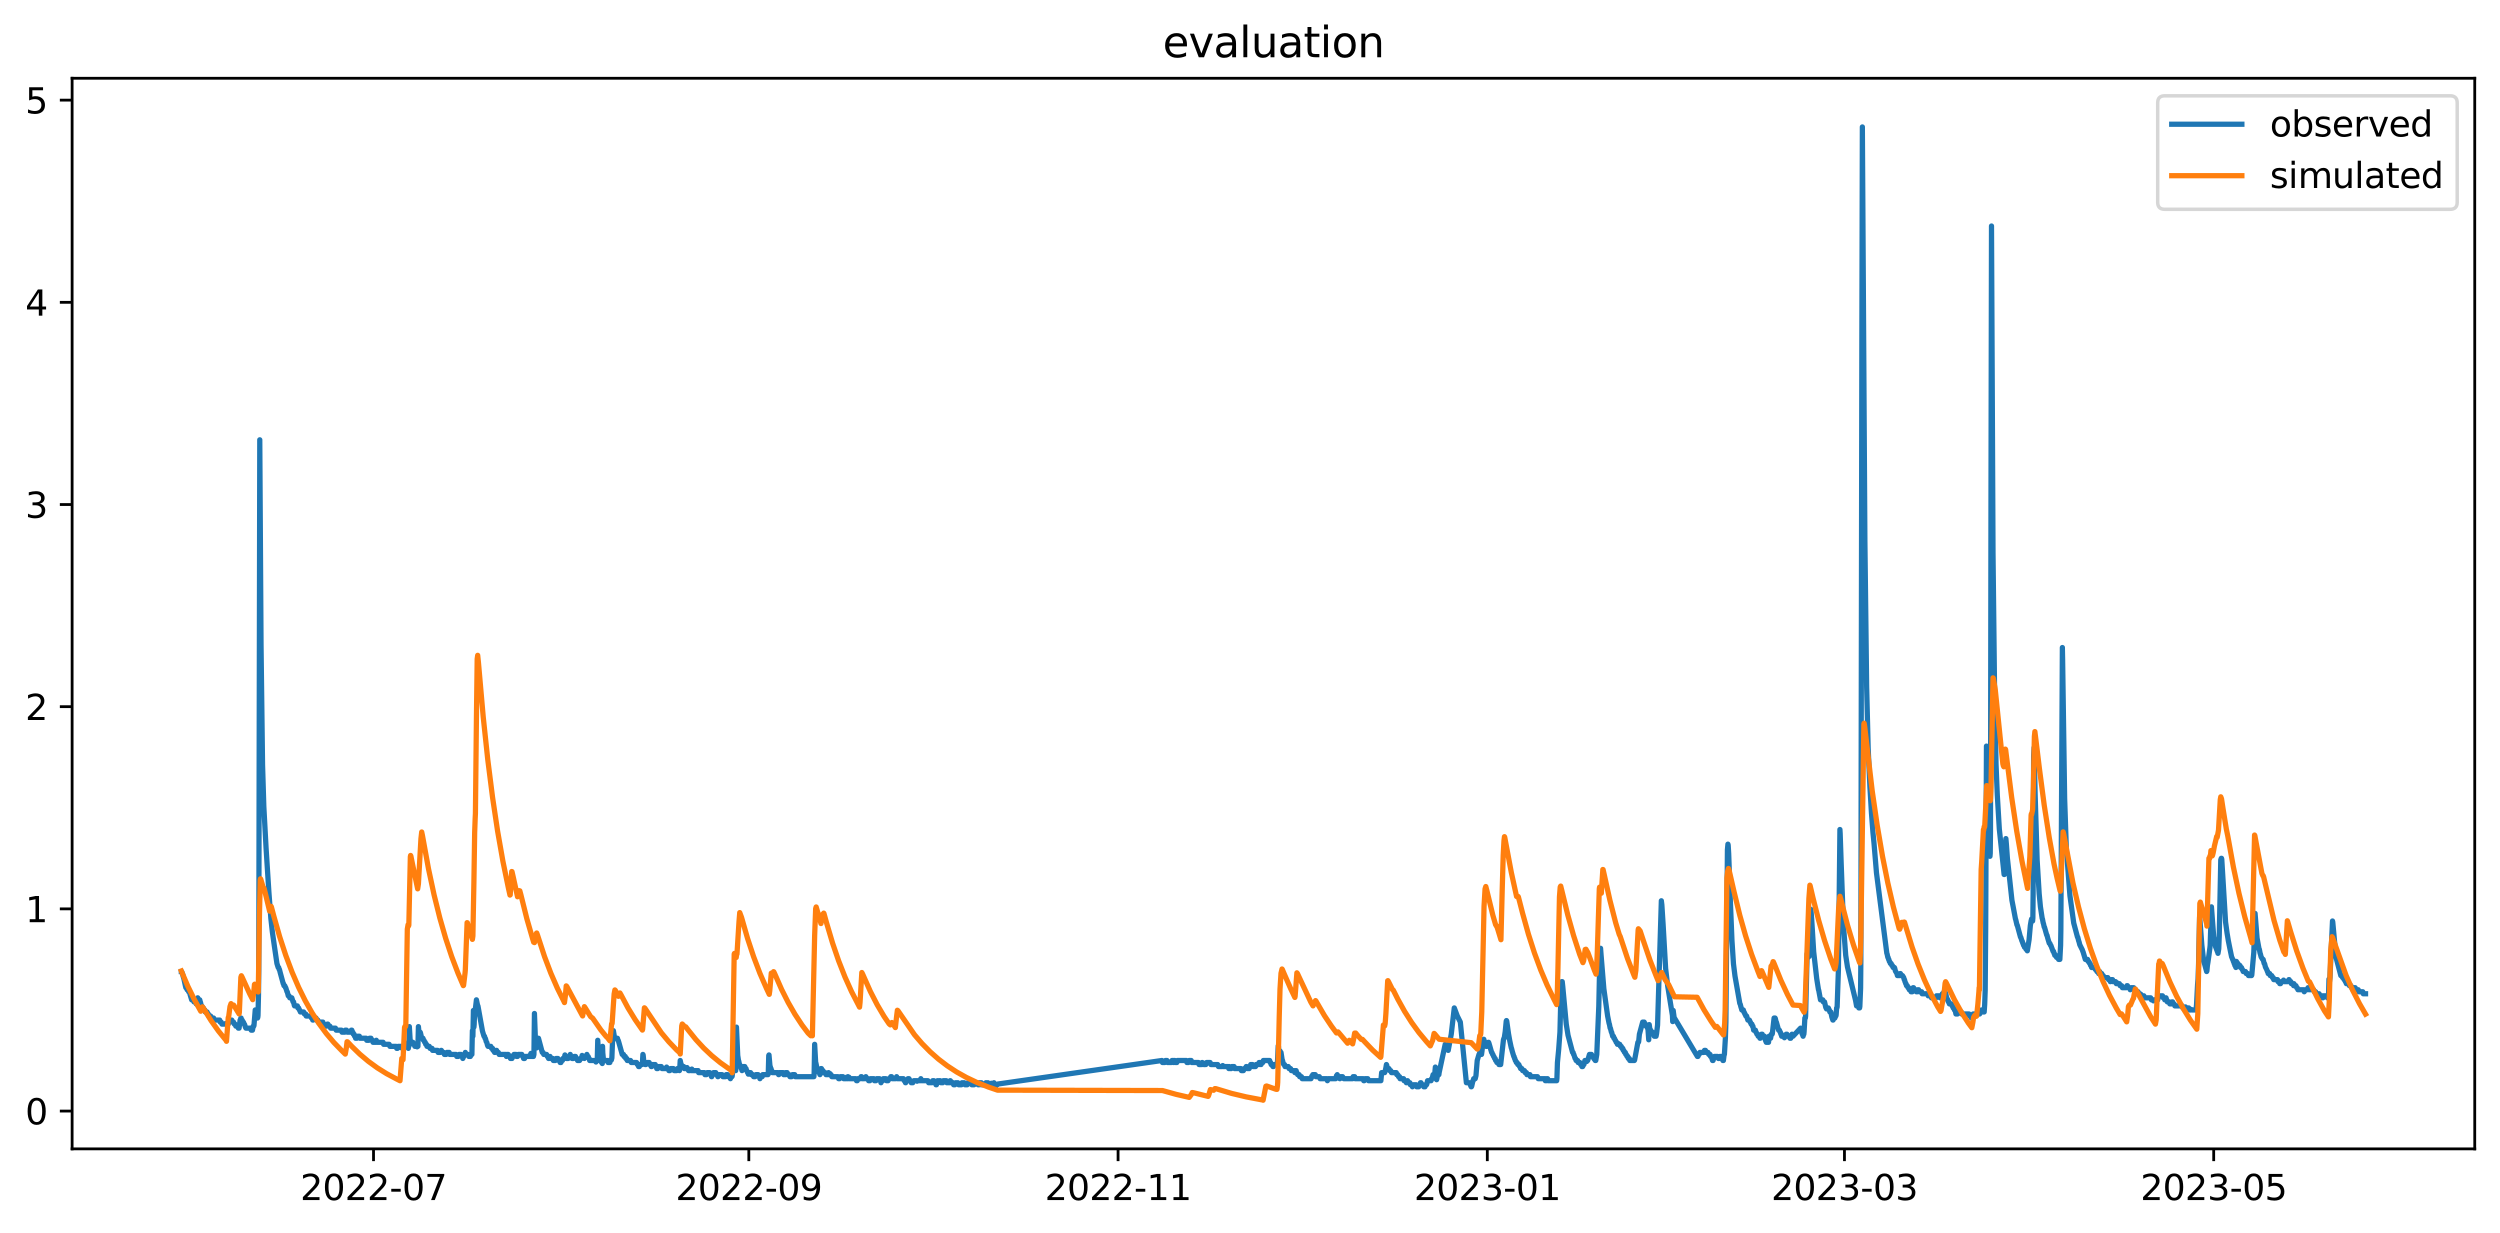 <?xml version="1.0" encoding="utf-8" standalone="no"?>
<!DOCTYPE svg PUBLIC "-//W3C//DTD SVG 1.1//EN"
  "http://www.w3.org/Graphics/SVG/1.1/DTD/svg11.dtd">
<svg xmlns:xlink="http://www.w3.org/1999/xlink" width="712.773pt" height="351.436pt" viewBox="0 0 712.773 351.436" xmlns="http://www.w3.org/2000/svg" version="1.1">
 <defs>
  <style type="text/css">*{stroke-linejoin: round; stroke-linecap: butt}</style>
 </defs>
 <g id="figure_1">
  <g id="patch_1">
   <path d="M 0 351.436 
L 712.773 351.436 
L 712.773 0 
L 0 0 
z
" style="fill: #ffffff"/>
  </g>
  <g id="axes_1">
   <g id="patch_2">
    <path d="M 20.562 327.558 
L 705.572 327.558 
L 705.572 22.318 
L 20.562 22.318 
z
" style="fill: #ffffff"/>
   </g>
   <g id="matplotlib.axis_1">
    <g id="xtick_1">
     <g id="line2d_1">
      <defs>
       <path id="ma56702c051" d="M 0 0 
L 0 3.5 
" style="stroke: #000000; stroke-width: 0.8"/>
      </defs>
      <g>
       <use xlink:href="#ma56702c051" x="106.494" y="327.558" style="stroke: #000000; stroke-width: 0.8"/>
      </g>
     </g>
     <g id="text_1">
      <!-- 2022-07 -->
      <g transform="translate(85.603 342.157) scale(0.1 -0.1)">
       <defs>
        <path id="DejaVuSans-32" d="M 1228 531 
L 3431 531 
L 3431 0 
L 469 0 
L 469 531 
Q 828 903 1448 1529 
Q 2069 2156 2228 2338 
Q 2531 2678 2651 2914 
Q 2772 3150 2772 3378 
Q 2772 3750 2511 3984 
Q 2250 4219 1831 4219 
Q 1534 4219 1204 4116 
Q 875 4013 500 3803 
L 500 4441 
Q 881 4594 1212 4672 
Q 1544 4750 1819 4750 
Q 2544 4750 2975 4387 
Q 3406 4025 3406 3419 
Q 3406 3131 3298 2873 
Q 3191 2616 2906 2266 
Q 2828 2175 2409 1742 
Q 1991 1309 1228 531 
z
" transform="scale(0.016)"/>
        <path id="DejaVuSans-30" d="M 2034 4250 
Q 1547 4250 1301 3770 
Q 1056 3291 1056 2328 
Q 1056 1369 1301 889 
Q 1547 409 2034 409 
Q 2525 409 2770 889 
Q 3016 1369 3016 2328 
Q 3016 3291 2770 3770 
Q 2525 4250 2034 4250 
z
M 2034 4750 
Q 2819 4750 3233 4129 
Q 3647 3509 3647 2328 
Q 3647 1150 3233 529 
Q 2819 -91 2034 -91 
Q 1250 -91 836 529 
Q 422 1150 422 2328 
Q 422 3509 836 4129 
Q 1250 4750 2034 4750 
z
" transform="scale(0.016)"/>
        <path id="DejaVuSans-2d" d="M 313 2009 
L 1997 2009 
L 1997 1497 
L 313 1497 
L 313 2009 
z
" transform="scale(0.016)"/>
        <path id="DejaVuSans-37" d="M 525 4666 
L 3525 4666 
L 3525 4397 
L 1831 0 
L 1172 0 
L 2766 4134 
L 525 4134 
L 525 4666 
z
" transform="scale(0.016)"/>
       </defs>
       <use xlink:href="#DejaVuSans-32"/>
       <use xlink:href="#DejaVuSans-30" x="63.623"/>
       <use xlink:href="#DejaVuSans-32" x="127.246"/>
       <use xlink:href="#DejaVuSans-32" x="190.869"/>
       <use xlink:href="#DejaVuSans-2d" x="254.492"/>
       <use xlink:href="#DejaVuSans-30" x="290.576"/>
       <use xlink:href="#DejaVuSans-37" x="354.199"/>
      </g>
     </g>
    </g>
    <g id="xtick_2">
     <g id="line2d_2">
      <g>
       <use xlink:href="#ma56702c051" x="213.496" y="327.558" style="stroke: #000000; stroke-width: 0.8"/>
      </g>
     </g>
     <g id="text_2">
      <!-- 2022-09 -->
      <g transform="translate(192.604 342.157) scale(0.1 -0.1)">
       <defs>
        <path id="DejaVuSans-39" d="M 703 97 
L 703 672 
Q 941 559 1184 500 
Q 1428 441 1663 441 
Q 2288 441 2617 861 
Q 2947 1281 2994 2138 
Q 2813 1869 2534 1725 
Q 2256 1581 1919 1581 
Q 1219 1581 811 2004 
Q 403 2428 403 3163 
Q 403 3881 828 4315 
Q 1253 4750 1959 4750 
Q 2769 4750 3195 4129 
Q 3622 3509 3622 2328 
Q 3622 1225 3098 567 
Q 2575 -91 1691 -91 
Q 1453 -91 1209 -44 
Q 966 3 703 97 
z
M 1959 2075 
Q 2384 2075 2632 2365 
Q 2881 2656 2881 3163 
Q 2881 3666 2632 3958 
Q 2384 4250 1959 4250 
Q 1534 4250 1286 3958 
Q 1038 3666 1038 3163 
Q 1038 2656 1286 2365 
Q 1534 2075 1959 2075 
z
" transform="scale(0.016)"/>
       </defs>
       <use xlink:href="#DejaVuSans-32"/>
       <use xlink:href="#DejaVuSans-30" x="63.623"/>
       <use xlink:href="#DejaVuSans-32" x="127.246"/>
       <use xlink:href="#DejaVuSans-32" x="190.869"/>
       <use xlink:href="#DejaVuSans-2d" x="254.492"/>
       <use xlink:href="#DejaVuSans-30" x="290.576"/>
       <use xlink:href="#DejaVuSans-39" x="354.199"/>
      </g>
     </g>
    </g>
    <g id="xtick_3">
     <g id="line2d_3">
      <g>
       <use xlink:href="#ma56702c051" x="318.771" y="327.558" style="stroke: #000000; stroke-width: 0.8"/>
      </g>
     </g>
     <g id="text_3">
      <!-- 2022-11 -->
      <g transform="translate(297.88 342.157) scale(0.1 -0.1)">
       <defs>
        <path id="DejaVuSans-31" d="M 794 531 
L 1825 531 
L 1825 4091 
L 703 3866 
L 703 4441 
L 1819 4666 
L 2450 4666 
L 2450 531 
L 3481 531 
L 3481 0 
L 794 0 
L 794 531 
z
" transform="scale(0.016)"/>
       </defs>
       <use xlink:href="#DejaVuSans-32"/>
       <use xlink:href="#DejaVuSans-30" x="63.623"/>
       <use xlink:href="#DejaVuSans-32" x="127.246"/>
       <use xlink:href="#DejaVuSans-32" x="190.869"/>
       <use xlink:href="#DejaVuSans-2d" x="254.492"/>
       <use xlink:href="#DejaVuSans-31" x="290.576"/>
       <use xlink:href="#DejaVuSans-31" x="354.199"/>
      </g>
     </g>
    </g>
    <g id="xtick_4">
     <g id="line2d_4">
      <g>
       <use xlink:href="#ma56702c051" x="424.047" y="327.558" style="stroke: #000000; stroke-width: 0.8"/>
      </g>
     </g>
     <g id="text_4">
      <!-- 2023-01 -->
      <g transform="translate(403.155 342.157) scale(0.1 -0.1)">
       <defs>
        <path id="DejaVuSans-33" d="M 2597 2516 
Q 3050 2419 3304 2112 
Q 3559 1806 3559 1356 
Q 3559 666 3084 287 
Q 2609 -91 1734 -91 
Q 1441 -91 1130 -33 
Q 819 25 488 141 
L 488 750 
Q 750 597 1062 519 
Q 1375 441 1716 441 
Q 2309 441 2620 675 
Q 2931 909 2931 1356 
Q 2931 1769 2642 2001 
Q 2353 2234 1838 2234 
L 1294 2234 
L 1294 2753 
L 1863 2753 
Q 2328 2753 2575 2939 
Q 2822 3125 2822 3475 
Q 2822 3834 2567 4026 
Q 2313 4219 1838 4219 
Q 1578 4219 1281 4162 
Q 984 4106 628 3988 
L 628 4550 
Q 988 4650 1302 4700 
Q 1616 4750 1894 4750 
Q 2613 4750 3031 4423 
Q 3450 4097 3450 3541 
Q 3450 3153 3228 2886 
Q 3006 2619 2597 2516 
z
" transform="scale(0.016)"/>
       </defs>
       <use xlink:href="#DejaVuSans-32"/>
       <use xlink:href="#DejaVuSans-30" x="63.623"/>
       <use xlink:href="#DejaVuSans-32" x="127.246"/>
       <use xlink:href="#DejaVuSans-33" x="190.869"/>
       <use xlink:href="#DejaVuSans-2d" x="254.492"/>
       <use xlink:href="#DejaVuSans-30" x="290.576"/>
       <use xlink:href="#DejaVuSans-31" x="354.199"/>
      </g>
     </g>
    </g>
    <g id="xtick_5">
     <g id="line2d_5">
      <g>
       <use xlink:href="#ma56702c051" x="525.871" y="327.558" style="stroke: #000000; stroke-width: 0.8"/>
      </g>
     </g>
     <g id="text_5">
      <!-- 2023-03 -->
      <g transform="translate(504.979 342.157) scale(0.1 -0.1)">
       <use xlink:href="#DejaVuSans-32"/>
       <use xlink:href="#DejaVuSans-30" x="63.623"/>
       <use xlink:href="#DejaVuSans-32" x="127.246"/>
       <use xlink:href="#DejaVuSans-33" x="190.869"/>
       <use xlink:href="#DejaVuSans-2d" x="254.492"/>
       <use xlink:href="#DejaVuSans-30" x="290.576"/>
       <use xlink:href="#DejaVuSans-33" x="354.199"/>
      </g>
     </g>
    </g>
    <g id="xtick_6">
     <g id="line2d_6">
      <g>
       <use xlink:href="#ma56702c051" x="631.146" y="327.558" style="stroke: #000000; stroke-width: 0.8"/>
      </g>
     </g>
     <g id="text_6">
      <!-- 2023-05 -->
      <g transform="translate(610.255 342.157) scale(0.1 -0.1)">
       <defs>
        <path id="DejaVuSans-35" d="M 691 4666 
L 3169 4666 
L 3169 4134 
L 1269 4134 
L 1269 2991 
Q 1406 3038 1543 3061 
Q 1681 3084 1819 3084 
Q 2600 3084 3056 2656 
Q 3513 2228 3513 1497 
Q 3513 744 3044 326 
Q 2575 -91 1722 -91 
Q 1428 -91 1123 -41 
Q 819 9 494 109 
L 494 744 
Q 775 591 1075 516 
Q 1375 441 1709 441 
Q 2250 441 2565 725 
Q 2881 1009 2881 1497 
Q 2881 1984 2565 2268 
Q 2250 2553 1709 2553 
Q 1456 2553 1204 2497 
Q 953 2441 691 2322 
L 691 4666 
z
" transform="scale(0.016)"/>
       </defs>
       <use xlink:href="#DejaVuSans-32"/>
       <use xlink:href="#DejaVuSans-30" x="63.623"/>
       <use xlink:href="#DejaVuSans-32" x="127.246"/>
       <use xlink:href="#DejaVuSans-33" x="190.869"/>
       <use xlink:href="#DejaVuSans-2d" x="254.492"/>
       <use xlink:href="#DejaVuSans-30" x="290.576"/>
       <use xlink:href="#DejaVuSans-35" x="354.199"/>
      </g>
     </g>
    </g>
   </g>
   <g id="matplotlib.axis_2">
    <g id="ytick_1">
     <g id="line2d_7">
      <defs>
       <path id="m71734eb4cf" d="M 0 0 
L -3.5 0 
" style="stroke: #000000; stroke-width: 0.8"/>
      </defs>
      <g>
       <use xlink:href="#m71734eb4cf" x="20.562" y="316.768" style="stroke: #000000; stroke-width: 0.8"/>
      </g>
     </g>
     <g id="text_7">
      <!-- 0 -->
      <g transform="translate(7.2 320.567) scale(0.1 -0.1)">
       <use xlink:href="#DejaVuSans-30"/>
      </g>
     </g>
    </g>
    <g id="ytick_2">
     <g id="line2d_8">
      <g>
       <use xlink:href="#m71734eb4cf" x="20.562" y="259.125" style="stroke: #000000; stroke-width: 0.8"/>
      </g>
     </g>
     <g id="text_8">
      <!-- 1 -->
      <g transform="translate(7.2 262.925) scale(0.1 -0.1)">
       <use xlink:href="#DejaVuSans-31"/>
      </g>
     </g>
    </g>
    <g id="ytick_3">
     <g id="line2d_9">
      <g>
       <use xlink:href="#m71734eb4cf" x="20.562" y="201.483" style="stroke: #000000; stroke-width: 0.8"/>
      </g>
     </g>
     <g id="text_9">
      <!-- 2 -->
      <g transform="translate(7.2 205.282) scale(0.1 -0.1)">
       <use xlink:href="#DejaVuSans-32"/>
      </g>
     </g>
    </g>
    <g id="ytick_4">
     <g id="line2d_10">
      <g>
       <use xlink:href="#m71734eb4cf" x="20.562" y="143.84" style="stroke: #000000; stroke-width: 0.8"/>
      </g>
     </g>
     <g id="text_10">
      <!-- 3 -->
      <g transform="translate(7.2 147.639) scale(0.1 -0.1)">
       <use xlink:href="#DejaVuSans-33"/>
      </g>
     </g>
    </g>
    <g id="ytick_5">
     <g id="line2d_11">
      <g>
       <use xlink:href="#m71734eb4cf" x="20.562" y="86.198" style="stroke: #000000; stroke-width: 0.8"/>
      </g>
     </g>
     <g id="text_11">
      <!-- 4 -->
      <g transform="translate(7.2 89.997) scale(0.1 -0.1)">
       <defs>
        <path id="DejaVuSans-34" d="M 2419 4116 
L 825 1625 
L 2419 1625 
L 2419 4116 
z
M 2253 4666 
L 3047 4666 
L 3047 1625 
L 3713 1625 
L 3713 1100 
L 3047 1100 
L 3047 0 
L 2419 0 
L 2419 1100 
L 313 1100 
L 313 1709 
L 2253 4666 
z
" transform="scale(0.016)"/>
       </defs>
       <use xlink:href="#DejaVuSans-34"/>
      </g>
     </g>
    </g>
    <g id="ytick_6">
     <g id="line2d_12">
      <g>
       <use xlink:href="#m71734eb4cf" x="20.562" y="28.555" style="stroke: #000000; stroke-width: 0.8"/>
      </g>
     </g>
     <g id="text_12">
      <!-- 5 -->
      <g transform="translate(7.2 32.354) scale(0.1 -0.1)">
       <use xlink:href="#DejaVuSans-35"/>
      </g>
     </g>
    </g>
   </g>
   <g id="line2d_13">
    <path d="M 51.699 276.995 
L 51.771 276.995 
L 51.843 277.139 
L 51.987 277.571 
L 52.059 277.715 
L 52.275 278.58 
L 52.418 279.012 
L 52.85 281.029 
L 52.994 281.606 
L 53.209 281.606 
L 53.353 282.182 
L 53.641 282.182 
L 53.785 282.759 
L 54 282.759 
L 54.216 283.623 
L 54.648 285.064 
L 55.079 285.064 
L 55.295 285.641 
L 55.726 285.641 
L 55.798 285.785 
L 55.942 286.217 
L 56.086 286.217 
L 56.302 284.92 
L 56.373 284.488 
L 56.589 285.064 
L 56.949 285.064 
L 57.093 285.641 
L 57.164 285.785 
L 57.38 286.794 
L 57.524 286.794 
L 57.74 287.37 
L 57.955 287.37 
L 58.171 287.947 
L 58.387 287.947 
L 58.531 288.523 
L 59.034 288.523 
L 59.106 288.667 
L 59.25 289.099 
L 59.394 289.099 
L 59.537 289.676 
L 60.041 289.676 
L 60.257 290.252 
L 60.328 290.252 
L 60.4 290.108 
L 60.544 290.252 
L 60.904 290.252 
L 61.048 290.829 
L 62.63 290.829 
L 62.773 291.405 
L 63.061 291.405 
L 63.277 291.982 
L 64.14 291.982 
L 64.283 291.837 
L 64.427 291.982 
L 65.074 291.982 
L 65.29 290.829 
L 66.081 290.829 
L 66.225 291.405 
L 66.297 291.405 
L 66.369 291.261 
L 66.513 291.405 
L 66.585 291.405 
L 66.8 291.982 
L 67.016 291.982 
L 67.088 292.126 
L 67.232 292.558 
L 67.735 292.558 
L 67.951 293.134 
L 68.023 293.134 
L 68.095 292.99 
L 68.167 293.134 
L 68.454 290.829 
L 68.526 290.829 
L 68.67 290.252 
L 68.742 290.252 
L 68.886 290.829 
L 69.03 290.829 
L 69.101 290.973 
L 69.245 291.405 
L 69.389 291.405 
L 69.461 291.549 
L 69.605 291.982 
L 69.677 291.982 
L 69.749 292.126 
L 69.964 292.846 
L 70.108 293.134 
L 71.474 293.134 
L 71.618 293.711 
L 71.978 293.711 
L 72.194 292.558 
L 72.265 292.702 
L 72.409 292.414 
L 72.769 287.947 
L 72.913 287.947 
L 73.416 290.252 
L 73.488 290.108 
L 73.56 289.532 
L 73.704 283.479 
L 73.776 276.85 
L 74.063 125.395 
L 74.423 183.902 
L 74.854 218.055 
L 75.214 229.872 
L 75.861 241.833 
L 76.652 254.226 
L 77.227 261.863 
L 77.659 265.754 
L 78.234 269.789 
L 78.953 274.689 
L 79.313 275.842 
L 79.456 275.842 
L 79.6 276.418 
L 79.672 276.418 
L 79.888 277.283 
L 80.751 280.453 
L 80.823 280.453 
L 80.966 281.029 
L 81.182 281.029 
L 81.254 281.174 
L 81.398 281.606 
L 81.47 281.606 
L 81.829 282.759 
L 81.901 282.759 
L 82.189 283.912 
L 82.405 283.912 
L 82.62 284.488 
L 83.196 284.488 
L 83.555 285.641 
L 83.699 285.641 
L 83.915 286.65 
L 83.987 286.794 
L 84.059 286.65 
L 84.202 286.794 
L 84.778 286.794 
L 84.922 287.37 
L 85.137 287.37 
L 85.353 287.947 
L 85.425 287.947 
L 85.497 288.091 
L 85.641 288.523 
L 86.575 288.523 
L 86.791 289.099 
L 87.151 289.099 
L 87.295 289.676 
L 88.661 289.676 
L 88.805 290.252 
L 89.02 290.252 
L 89.164 290.829 
L 89.308 290.829 
L 89.524 290.252 
L 90.099 290.252 
L 90.315 290.829 
L 90.602 290.829 
L 90.746 291.405 
L 92.041 291.405 
L 92.256 291.982 
L 92.4 291.982 
L 92.544 292.558 
L 93.119 292.558 
L 93.191 292.414 
L 93.335 291.982 
L 93.479 291.982 
L 93.551 292.126 
L 93.694 292.558 
L 94.054 292.558 
L 94.27 293.134 
L 95.636 293.134 
L 95.852 293.711 
L 97.362 293.711 
L 97.506 294.287 
L 98.297 294.287 
L 98.441 293.711 
L 98.8 293.711 
L 99.016 294.287 
L 99.088 294.143 
L 99.232 294.287 
L 100.023 294.287 
L 100.166 293.711 
L 100.31 293.711 
L 100.454 294.287 
L 100.598 294.287 
L 100.742 294.864 
L 100.957 294.864 
L 101.101 295.44 
L 101.245 295.44 
L 101.389 296.017 
L 101.748 296.017 
L 101.964 295.44 
L 102.467 295.44 
L 102.611 296.017 
L 104.409 296.017 
L 104.553 296.593 
L 105.2 296.593 
L 105.344 296.017 
L 105.775 296.017 
L 105.919 296.593 
L 106.207 296.593 
L 106.351 297.169 
L 107.213 297.169 
L 107.285 296.593 
L 107.429 297.169 
L 109.227 297.169 
L 109.371 297.746 
L 110.953 297.746 
L 111.025 297.89 
L 111.168 298.322 
L 112.894 298.322 
L 112.966 298.466 
L 113.11 298.899 
L 113.326 298.899 
L 113.398 298.755 
L 113.541 298.322 
L 113.973 298.322 
L 114.045 298.61 
L 114.189 298.322 
L 114.476 298.322 
L 114.548 298.466 
L 114.692 298.899 
L 115.052 298.899 
L 115.195 298.322 
L 115.843 298.322 
L 115.915 297.458 
L 115.986 297.602 
L 116.058 297.746 
L 116.202 298.322 
L 116.274 298.466 
L 116.418 298.899 
L 116.49 298.034 
L 116.562 298.322 
L 116.706 292.702 
L 116.921 296.305 
L 117.137 297.169 
L 117.712 297.169 
L 117.856 297.746 
L 117.928 297.602 
L 118.072 297.746 
L 118.144 297.746 
L 118.288 298.322 
L 118.863 298.322 
L 118.935 298.466 
L 119.079 298.322 
L 119.15 298.322 
L 119.294 292.702 
L 119.366 293.423 
L 119.582 295.584 
L 119.654 296.017 
L 119.798 294.287 
L 119.87 294.431 
L 120.229 296.017 
L 120.589 296.017 
L 120.732 296.593 
L 120.876 296.593 
L 121.092 297.169 
L 121.236 297.169 
L 121.38 297.746 
L 121.595 297.746 
L 121.739 298.322 
L 122.386 298.322 
L 122.458 298.466 
L 122.602 298.899 
L 123.177 298.899 
L 123.321 299.475 
L 124.759 299.475 
L 124.903 300.052 
L 125.55 300.052 
L 125.766 299.475 
L 125.838 299.475 
L 126.198 300.052 
L 126.485 300.052 
L 126.557 300.196 
L 126.701 300.628 
L 127.204 300.628 
L 127.42 300.052 
L 128.067 300.052 
L 128.211 300.628 
L 130.009 300.628 
L 130.081 300.772 
L 130.225 301.204 
L 130.656 301.204 
L 130.872 300.628 
L 131.447 300.628 
L 131.591 301.204 
L 131.878 301.204 
L 131.95 301.781 
L 132.022 301.637 
L 132.166 301.204 
L 132.238 301.204 
L 132.598 300.34 
L 132.669 300.052 
L 132.813 300.628 
L 133.46 300.628 
L 133.676 301.204 
L 134.108 301.204 
L 134.251 300.628 
L 134.539 300.628 
L 134.683 293.855 
L 134.755 294.287 
L 134.827 295.44 
L 134.971 288.091 
L 135.114 292.846 
L 135.186 292.126 
L 135.33 288.091 
L 135.546 287.514 
L 135.833 285.064 
L 136.193 286.794 
L 136.265 286.794 
L 137.559 293.999 
L 137.991 295.44 
L 138.135 295.44 
L 138.278 296.017 
L 138.35 296.017 
L 138.422 296.161 
L 138.638 297.025 
L 138.782 297.169 
L 138.997 298.034 
L 139.141 298.322 
L 139.932 298.322 
L 140.148 298.899 
L 140.436 298.899 
L 140.579 299.475 
L 140.867 299.475 
L 141.011 300.052 
L 141.227 300.052 
L 141.442 299.475 
L 141.586 299.475 
L 141.802 300.052 
L 142.09 300.052 
L 142.305 300.628 
L 144.247 300.628 
L 144.391 301.204 
L 144.534 300.628 
L 144.894 300.628 
L 144.966 300.772 
L 145.11 301.204 
L 145.326 301.204 
L 145.397 301.06 
L 145.541 301.781 
L 145.613 301.493 
L 145.685 301.637 
L 145.757 301.781 
L 145.829 301.637 
L 145.973 301.781 
L 146.117 301.204 
L 146.404 301.204 
L 146.548 300.628 
L 147.123 300.628 
L 147.267 301.204 
L 147.555 301.204 
L 147.77 300.628 
L 148.777 300.628 
L 148.849 300.772 
L 148.993 301.204 
L 149.137 301.204 
L 149.281 301.781 
L 149.568 301.781 
L 149.784 301.204 
L 150.863 301.204 
L 151.006 300.916 
L 151.15 301.204 
L 151.222 301.204 
L 151.366 300.34 
L 151.582 301.204 
L 152.085 301.204 
L 152.229 300.628 
L 152.373 288.955 
L 152.445 290.829 
L 152.66 296.593 
L 152.876 298.322 
L 153.02 298.755 
L 153.236 297.169 
L 153.379 296.017 
L 153.523 296.017 
L 154.602 300.052 
L 154.818 300.052 
L 155.033 300.628 
L 155.824 300.628 
L 156.04 301.204 
L 156.184 301.204 
L 156.4 301.781 
L 156.543 301.781 
L 156.759 301.204 
L 156.831 301.204 
L 156.975 301.781 
L 157.622 301.781 
L 157.766 302.357 
L 158.341 302.357 
L 158.413 302.213 
L 158.557 301.781 
L 159.06 301.781 
L 159.132 301.925 
L 159.276 302.357 
L 159.492 302.357 
L 159.564 302.501 
L 159.707 302.934 
L 159.923 302.934 
L 160.067 302.357 
L 160.355 302.357 
L 160.498 301.781 
L 160.858 301.781 
L 161.074 300.772 
L 161.433 301.781 
L 162.009 301.781 
L 162.152 301.204 
L 162.44 301.204 
L 162.584 300.628 
L 162.728 301.204 
L 162.871 301.204 
L 163.087 301.781 
L 163.519 301.781 
L 163.734 301.204 
L 164.094 301.204 
L 164.238 301.781 
L 164.453 301.781 
L 164.525 301.925 
L 164.669 302.357 
L 165.244 302.357 
L 165.316 302.213 
L 165.46 301.781 
L 165.82 301.781 
L 165.964 300.916 
L 166.107 301.204 
L 166.179 301.06 
L 166.611 301.781 
L 166.97 301.204 
L 167.186 301.204 
L 167.33 300.628 
L 167.474 301.204 
L 167.689 301.204 
L 167.905 301.781 
L 167.977 301.781 
L 168.121 302.357 
L 169.847 302.357 
L 169.919 302.79 
L 170.134 302.357 
L 170.278 302.357 
L 170.422 296.593 
L 170.494 297.746 
L 170.71 301.781 
L 170.853 302.357 
L 171.357 302.357 
L 171.501 302.934 
L 171.644 302.934 
L 171.716 303.222 
L 171.788 298.322 
L 171.86 300.196 
L 172.076 302.357 
L 173.154 302.357 
L 173.226 302.501 
L 173.37 302.934 
L 173.73 302.934 
L 173.802 302.79 
L 173.874 302.934 
L 174.017 302.213 
L 174.089 302.357 
L 174.233 302.213 
L 174.305 302.213 
L 174.449 301.637 
L 174.736 294.287 
L 174.88 293.855 
L 175.24 296.017 
L 176.031 296.017 
L 176.175 296.593 
L 176.247 296.593 
L 176.39 297.025 
L 177.397 300.628 
L 177.757 300.628 
L 177.901 301.204 
L 178.26 301.204 
L 178.404 301.781 
L 178.692 301.781 
L 178.835 302.357 
L 179.77 302.357 
L 179.842 302.501 
L 179.986 302.934 
L 181.496 302.934 
L 181.568 303.078 
L 181.712 303.51 
L 181.927 303.51 
L 182.071 304.087 
L 182.287 304.087 
L 182.431 303.51 
L 183.078 303.51 
L 183.15 303.078 
L 183.294 300.628 
L 183.366 300.772 
L 183.581 302.934 
L 183.725 302.934 
L 183.941 303.51 
L 184.157 303.51 
L 184.516 302.934 
L 185.091 302.934 
L 185.235 303.51 
L 185.451 303.51 
L 185.667 304.087 
L 185.811 304.087 
L 185.954 303.51 
L 186.817 303.51 
L 186.961 304.087 
L 187.105 304.087 
L 187.249 304.663 
L 187.536 304.663 
L 187.608 304.519 
L 187.752 304.087 
L 188.543 304.087 
L 188.759 304.663 
L 189.909 304.663 
L 190.053 304.231 
L 190.197 304.663 
L 190.557 304.663 
L 190.7 305.239 
L 190.988 305.239 
L 191.204 304.663 
L 191.995 304.663 
L 192.211 305.239 
L 192.93 305.239 
L 193.002 305.095 
L 193.145 304.663 
L 193.577 304.663 
L 193.721 305.239 
L 193.793 304.663 
L 193.936 302.357 
L 194.152 303.366 
L 194.584 304.087 
L 194.943 304.087 
L 195.087 304.663 
L 195.159 304.663 
L 195.231 304.519 
L 195.375 304.663 
L 195.806 304.663 
L 195.878 304.375 
L 196.022 304.663 
L 196.094 304.663 
L 196.309 305.239 
L 196.669 305.239 
L 196.813 304.951 
L 197.028 305.239 
L 197.172 305.239 
L 197.244 304.807 
L 197.388 305.239 
L 199.042 305.239 
L 199.186 305.816 
L 200.84 305.816 
L 200.983 306.392 
L 201.415 306.392 
L 201.487 306.248 
L 201.631 305.816 
L 202.35 305.816 
L 202.565 306.392 
L 202.637 306.392 
L 202.853 306.969 
L 202.925 306.969 
L 203.069 306.392 
L 203.285 306.392 
L 203.428 305.816 
L 204.076 305.816 
L 204.219 306.392 
L 204.435 306.392 
L 204.507 306.536 
L 204.651 306.969 
L 204.723 306.969 
L 204.795 306.825 
L 204.938 306.392 
L 205.873 306.392 
L 205.945 306.536 
L 206.089 306.969 
L 206.88 306.969 
L 207.024 306.392 
L 207.455 306.392 
L 207.599 306.969 
L 208.031 306.969 
L 208.246 307.545 
L 208.39 306.969 
L 208.678 306.969 
L 208.75 306.825 
L 208.894 305.239 
L 209.181 305.239 
L 209.325 304.663 
L 209.397 304.663 
L 209.613 305.239 
L 209.756 305.239 
L 209.828 304.087 
L 209.972 292.846 
L 210.332 300.916 
L 210.547 302.357 
L 210.619 302.501 
L 210.835 303.51 
L 210.907 303.51 
L 211.051 304.087 
L 211.195 304.087 
L 211.338 304.663 
L 211.41 304.663 
L 211.554 305.239 
L 211.914 304.087 
L 212.345 304.087 
L 212.489 304.663 
L 212.705 304.663 
L 212.849 305.239 
L 212.92 305.239 
L 213.136 305.816 
L 213.28 305.816 
L 213.352 306.248 
L 213.568 305.816 
L 213.999 305.816 
L 214.143 306.392 
L 214.215 306.104 
L 214.287 306.248 
L 214.431 306.392 
L 214.646 306.392 
L 214.862 306.969 
L 215.293 306.969 
L 215.509 306.392 
L 216.156 306.392 
L 216.228 306.536 
L 216.372 306.969 
L 216.516 306.969 
L 216.588 307.113 
L 216.66 307.545 
L 216.875 306.969 
L 217.307 306.969 
L 217.451 306.392 
L 218.961 306.392 
L 219.033 306.248 
L 219.177 300.916 
L 219.248 300.772 
L 219.536 304.087 
L 219.608 304.087 
L 219.752 304.663 
L 219.824 304.663 
L 219.968 305.239 
L 220.039 305.239 
L 220.183 305.816 
L 221.837 305.816 
L 221.981 306.392 
L 222.053 306.392 
L 222.197 305.816 
L 223.275 305.816 
L 223.419 306.392 
L 223.779 306.392 
L 223.851 306.248 
L 223.923 305.816 
L 223.995 306.392 
L 224.138 305.816 
L 224.426 305.816 
L 224.57 306.392 
L 225.001 306.392 
L 225.217 306.969 
L 225.72 306.969 
L 225.792 306.825 
L 225.936 306.392 
L 226.583 306.392 
L 226.727 306.969 
L 232.048 306.969 
L 232.12 305.96 
L 232.264 297.746 
L 232.552 302.934 
L 232.624 303.078 
L 233.055 305.239 
L 233.271 305.239 
L 233.487 305.816 
L 233.63 305.816 
L 233.774 306.392 
L 233.846 306.248 
L 234.062 304.663 
L 234.206 304.663 
L 234.349 305.239 
L 234.637 305.239 
L 234.781 305.816 
L 235.284 305.816 
L 235.356 305.96 
L 235.5 306.392 
L 236.075 306.392 
L 236.219 305.816 
L 236.363 306.392 
L 236.507 306.392 
L 236.651 306.104 
L 236.794 306.392 
L 236.938 306.392 
L 237.01 306.536 
L 237.154 306.969 
L 238.88 306.969 
L 238.952 307.113 
L 239.096 307.545 
L 239.383 307.545 
L 239.455 307.401 
L 239.599 306.969 
L 240.318 306.969 
L 240.39 307.113 
L 240.534 307.545 
L 241.325 307.545 
L 241.397 307.113 
L 241.54 307.545 
L 241.684 307.545 
L 241.756 306.969 
L 241.828 307.113 
L 241.972 307.545 
L 242.044 307.113 
L 242.188 307.545 
L 243.985 307.545 
L 244.201 308.121 
L 244.417 308.121 
L 244.561 307.545 
L 245.352 307.545 
L 245.495 306.969 
L 245.639 306.969 
L 245.783 307.545 
L 246.43 307.545 
L 246.574 307.257 
L 246.718 307.545 
L 246.862 306.969 
L 247.077 307.545 
L 247.509 307.545 
L 247.653 308.121 
L 248.012 308.121 
L 248.156 307.545 
L 249.163 307.545 
L 249.307 308.121 
L 249.738 308.121 
L 249.81 307.977 
L 249.954 307.545 
L 250.745 307.545 
L 250.961 308.121 
L 251.032 308.121 
L 251.176 308.698 
L 251.32 308.121 
L 251.68 308.121 
L 251.823 307.545 
L 252.543 307.545 
L 252.614 307.689 
L 252.758 308.121 
L 253.19 308.121 
L 253.405 307.545 
L 253.837 307.545 
L 253.981 306.969 
L 254.197 306.969 
L 254.268 307.113 
L 254.412 307.545 
L 255.347 307.545 
L 255.635 306.969 
L 255.85 307.545 
L 257.576 307.545 
L 257.648 307.689 
L 257.792 308.121 
L 258.008 308.121 
L 258.152 308.698 
L 258.223 308.698 
L 258.367 308.121 
L 258.655 308.121 
L 258.727 307.977 
L 258.871 307.545 
L 259.158 307.545 
L 259.805 308.698 
L 260.237 308.698 
L 260.381 308.266 
L 260.525 308.121 
L 261.387 308.121 
L 261.459 308.266 
L 261.603 308.121 
L 262.466 308.121 
L 262.538 307.545 
L 262.61 307.833 
L 262.754 308.121 
L 264.551 308.121 
L 264.623 308.266 
L 264.767 308.698 
L 265.702 308.698 
L 265.918 308.121 
L 266.277 308.121 
L 266.493 308.698 
L 266.637 308.698 
L 266.709 308.842 
L 266.853 309.274 
L 266.996 309.274 
L 267.284 308.121 
L 267.356 308.121 
L 267.428 308.698 
L 267.5 308.121 
L 267.572 308.41 
L 267.787 308.121 
L 268.075 308.121 
L 268.291 308.698 
L 268.794 308.698 
L 268.938 308.121 
L 269.801 308.121 
L 269.945 308.698 
L 270.736 308.698 
L 270.88 308.121 
L 270.951 308.121 
L 271.095 308.698 
L 271.167 308.698 
L 271.239 308.41 
L 271.383 308.698 
L 271.742 308.698 
L 271.886 309.274 
L 272.246 309.274 
L 272.462 308.698 
L 273.109 308.698 
L 273.324 309.274 
L 274.115 309.274 
L 274.259 308.698 
L 274.906 308.698 
L 274.978 308.842 
L 275.122 309.274 
L 275.769 309.274 
L 275.913 308.698 
L 276.848 308.698 
L 277.064 309.274 
L 277.711 309.274 
L 277.927 308.698 
L 277.999 308.698 
L 278.07 308.986 
L 278.214 308.698 
L 278.646 308.698 
L 278.861 309.274 
L 279.149 309.274 
L 279.221 309.13 
L 279.365 308.698 
L 279.581 308.698 
L 279.724 309.274 
L 279.796 308.698 
L 279.94 309.274 
L 280.947 309.274 
L 281.091 308.698 
L 281.306 308.698 
L 281.378 308.842 
L 281.45 309.274 
L 281.522 309.13 
L 281.666 308.698 
L 281.81 309.274 
L 282.601 309.274 
L 282.673 308.842 
L 282.816 309.274 
L 283.248 309.274 
L 283.392 308.698 
L 283.464 308.842 
L 283.607 309.274 
L 283.679 309.274 
L 283.823 309.851 
L 283.967 309.274 
L 284.327 309.274 
L 284.398 309.082 
L 331.283 302.357 
L 331.427 302.934 
L 332.075 302.934 
L 332.29 302.357 
L 332.722 302.357 
L 332.866 302.934 
L 333.944 302.934 
L 334.016 302.79 
L 334.16 302.357 
L 334.448 302.357 
L 334.519 302.934 
L 334.663 302.357 
L 334.951 302.357 
L 335.023 302.934 
L 335.095 302.645 
L 335.167 302.501 
L 335.31 302.934 
L 335.526 302.934 
L 335.67 302.357 
L 338.259 302.357 
L 338.403 302.934 
L 338.834 302.934 
L 339.05 302.357 
L 339.625 302.357 
L 339.769 302.934 
L 341.71 302.934 
L 341.854 303.51 
L 342.573 303.51 
L 342.717 302.934 
L 342.789 302.934 
L 342.861 303.078 
L 343.005 303.51 
L 343.077 303.222 
L 343.149 303.366 
L 343.292 303.51 
L 343.652 303.51 
L 343.724 303.078 
L 343.796 303.51 
L 344.011 302.934 
L 345.018 302.934 
L 345.09 303.078 
L 345.234 303.51 
L 347.175 303.51 
L 347.391 304.087 
L 348.47 304.087 
L 348.614 303.798 
L 348.758 304.087 
L 350.196 304.087 
L 350.34 304.663 
L 350.411 304.663 
L 350.483 304.087 
L 350.555 304.375 
L 350.699 304.663 
L 351.059 304.663 
L 351.202 304.087 
L 351.85 304.087 
L 351.993 304.663 
L 353.791 304.663 
L 353.935 305.239 
L 354.51 305.239 
L 354.726 304.663 
L 355.157 304.663 
L 355.301 304.087 
L 355.445 304.087 
L 355.661 304.663 
L 356.164 304.663 
L 356.308 304.087 
L 356.452 304.087 
L 356.596 303.51 
L 356.668 303.51 
L 356.739 303.654 
L 356.883 303.51 
L 357.099 303.51 
L 357.243 304.087 
L 357.962 304.087 
L 358.106 303.51 
L 358.825 303.51 
L 358.969 302.934 
L 359.112 302.934 
L 359.256 303.51 
L 359.328 303.366 
L 359.4 302.934 
L 359.544 303.51 
L 359.76 302.934 
L 360.047 302.934 
L 360.191 302.357 
L 361.989 302.357 
L 362.133 302.934 
L 362.276 302.934 
L 362.42 303.51 
L 362.492 303.51 
L 362.564 303.654 
L 362.708 303.51 
L 362.78 303.654 
L 362.924 304.087 
L 363.067 304.087 
L 363.139 303.942 
L 363.283 303.51 
L 364.002 303.51 
L 364.146 302.934 
L 364.218 302.79 
L 364.434 298.178 
L 364.506 298.322 
L 364.65 301.493 
L 364.721 300.34 
L 364.793 301.204 
L 364.937 299.619 
L 365.009 299.907 
L 365.153 300.052 
L 365.225 300.052 
L 365.584 302.357 
L 365.656 302.357 
L 365.872 303.222 
L 366.016 303.51 
L 366.232 303.51 
L 366.375 304.087 
L 367.31 304.087 
L 367.382 304.231 
L 367.526 304.663 
L 367.957 304.663 
L 368.173 305.239 
L 368.964 305.239 
L 369.036 305.383 
L 369.18 305.816 
L 369.252 305.816 
L 369.396 305.239 
L 369.539 305.239 
L 369.683 305.816 
L 369.755 305.816 
L 369.971 306.392 
L 370.402 306.392 
L 370.546 306.969 
L 371.049 306.969 
L 371.265 307.545 
L 373.782 307.545 
L 373.998 306.825 
L 374.142 306.969 
L 374.285 306.392 
L 375.004 306.392 
L 375.148 306.969 
L 376.155 306.969 
L 376.227 307.113 
L 376.371 307.545 
L 378.312 307.545 
L 378.384 307.689 
L 378.456 308.121 
L 378.672 307.545 
L 380.829 307.545 
L 380.901 307.401 
L 381.045 306.68 
L 381.117 306.969 
L 381.261 306.392 
L 381.404 306.969 
L 381.836 306.969 
L 381.98 307.545 
L 382.052 307.545 
L 382.195 306.969 
L 382.771 306.969 
L 383.13 307.545 
L 385.647 307.545 
L 385.791 306.969 
L 386.222 306.969 
L 386.366 307.545 
L 388.667 307.545 
L 388.811 308.121 
L 388.955 308.121 
L 389.027 307.977 
L 389.171 307.545 
L 389.962 307.545 
L 390.177 308.121 
L 393.701 308.121 
L 393.917 305.816 
L 394.78 305.816 
L 394.923 305.383 
L 395.139 304.375 
L 395.283 303.51 
L 395.355 303.654 
L 395.571 304.663 
L 396.002 304.663 
L 396.218 305.239 
L 396.505 305.239 
L 396.577 305.383 
L 396.721 305.816 
L 398.087 305.816 
L 398.231 306.392 
L 398.519 306.392 
L 398.591 306.536 
L 398.735 306.969 
L 399.022 306.969 
L 399.166 307.545 
L 400.173 307.545 
L 400.317 308.121 
L 400.748 308.121 
L 400.964 308.698 
L 401.108 308.698 
L 401.251 308.121 
L 401.323 308.121 
L 401.395 308.266 
L 401.539 308.698 
L 401.971 308.698 
L 402.114 309.274 
L 402.546 309.274 
L 402.69 309.851 
L 402.905 309.274 
L 403.768 309.274 
L 403.912 309.851 
L 404.487 309.851 
L 404.631 309.274 
L 404.847 309.274 
L 404.991 308.698 
L 405.135 308.698 
L 405.278 309.274 
L 405.71 309.274 
L 405.782 309.418 
L 405.926 309.851 
L 406.285 309.851 
L 406.429 309.274 
L 406.717 309.274 
L 406.788 309.13 
L 407.004 308.121 
L 408.011 308.121 
L 408.155 307.545 
L 408.299 307.545 
L 408.586 306.392 
L 408.73 306.392 
L 408.946 307.401 
L 409.233 304.231 
L 409.593 307.833 
L 410.024 305.816 
L 410.24 306.392 
L 410.312 305.816 
L 412.038 297.746 
L 412.901 299.475 
L 413.764 294.864 
L 414.627 287.37 
L 415.49 289.676 
L 416.352 291.405 
L 418.078 308.698 
L 418.941 308.698 
L 419.445 309.851 
L 419.516 309.851 
L 419.588 309.707 
L 419.948 308.121 
L 420.02 308.121 
L 420.164 307.545 
L 420.595 307.545 
L 420.811 306.68 
L 421.17 302.357 
L 421.674 300.628 
L 421.746 300.628 
L 421.889 300.052 
L 421.961 300.052 
L 422.033 300.196 
L 422.177 300.628 
L 422.393 300.628 
L 422.537 299.619 
L 422.824 296.593 
L 422.896 296.593 
L 423.04 296.305 
L 423.471 297.746 
L 423.543 297.746 
L 423.687 298.322 
L 423.975 298.322 
L 424.334 297.169 
L 424.406 297.169 
L 424.478 297.314 
L 424.694 298.034 
L 425.269 300.052 
L 425.341 300.052 
L 425.413 300.196 
L 425.557 300.628 
L 425.629 300.628 
L 425.845 301.204 
L 425.916 301.204 
L 426.132 301.781 
L 426.276 301.781 
L 426.42 302.357 
L 426.564 302.357 
L 426.779 302.934 
L 427.139 302.934 
L 427.211 303.078 
L 427.355 303.51 
L 427.858 303.51 
L 428.649 296.449 
L 428.793 296.017 
L 428.865 296.017 
L 429.152 294.143 
L 429.44 291.117 
L 429.512 290.973 
L 429.584 291.117 
L 430.087 294.72 
L 430.447 296.737 
L 430.878 298.755 
L 430.95 298.899 
L 431.166 299.763 
L 431.597 301.204 
L 431.669 301.204 
L 431.813 301.781 
L 431.885 301.781 
L 432.029 302.357 
L 432.101 302.357 
L 432.173 302.501 
L 432.316 302.934 
L 432.532 302.934 
L 432.604 303.078 
L 432.748 303.51 
L 433.035 303.51 
L 433.251 304.087 
L 433.323 304.087 
L 433.395 304.231 
L 433.539 304.663 
L 433.898 304.663 
L 433.97 304.807 
L 434.114 305.239 
L 434.617 305.239 
L 434.689 305.383 
L 434.833 305.816 
L 435.193 305.816 
L 435.337 306.392 
L 436.199 306.392 
L 436.343 306.969 
L 438.357 306.969 
L 438.429 307.113 
L 438.572 307.545 
L 440.442 307.545 
L 440.514 307.689 
L 440.586 308.121 
L 440.658 307.977 
L 440.73 307.545 
L 440.874 308.121 
L 441.017 307.545 
L 441.233 307.545 
L 441.377 308.121 
L 443.822 308.121 
L 443.894 307.401 
L 444.038 302.934 
L 444.397 299.187 
L 444.757 294.287 
L 445.116 280.021 
L 445.26 279.877 
L 445.404 279.877 
L 445.548 281.174 
L 446.554 291.982 
L 447.058 295.152 
L 448.352 300.052 
L 448.496 300.052 
L 448.64 300.628 
L 448.712 300.628 
L 449.071 301.781 
L 449.215 301.781 
L 449.359 302.357 
L 449.79 302.357 
L 449.934 302.934 
L 450.438 302.934 
L 450.653 303.51 
L 450.869 303.51 
L 451.013 304.087 
L 451.229 304.087 
L 451.3 303.942 
L 451.444 303.51 
L 451.588 303.51 
L 451.876 302.357 
L 452.235 302.357 
L 452.379 302.645 
L 452.523 302.357 
L 452.667 302.357 
L 453.17 300.628 
L 453.745 300.628 
L 453.889 301.204 
L 454.249 301.204 
L 454.393 301.781 
L 454.464 301.781 
L 454.608 302.069 
L 454.68 301.925 
L 454.824 302.357 
L 454.968 302.357 
L 455.255 300.628 
L 455.831 286.938 
L 456.118 273.248 
L 456.262 270.51 
L 456.334 270.366 
L 456.478 272.239 
L 457.269 281.894 
L 458.348 289.676 
L 458.779 291.837 
L 458.851 291.982 
L 459.067 293.134 
L 459.139 293.134 
L 459.426 294.287 
L 459.498 294.287 
L 459.786 295.44 
L 460.002 295.44 
L 460.145 296.017 
L 460.289 296.017 
L 460.505 296.593 
L 460.577 296.593 
L 460.649 296.737 
L 460.793 297.169 
L 460.936 297.169 
L 461.152 297.746 
L 461.224 297.746 
L 461.296 297.458 
L 461.44 297.746 
L 461.799 297.746 
L 462.015 298.322 
L 462.231 298.322 
L 462.446 298.899 
L 462.662 298.899 
L 462.806 299.475 
L 462.95 299.475 
L 463.166 300.052 
L 463.381 300.052 
L 463.525 300.628 
L 463.669 300.628 
L 463.885 301.204 
L 464.1 301.204 
L 464.244 301.781 
L 464.532 301.781 
L 464.676 302.357 
L 465.97 302.357 
L 466.042 302.213 
L 466.977 297.169 
L 467.121 297.169 
L 467.192 297.025 
L 467.408 294.864 
L 468.343 291.405 
L 468.774 291.405 
L 468.846 291.549 
L 468.99 291.982 
L 469.134 291.982 
L 469.278 292.558 
L 469.494 292.558 
L 469.565 292.702 
L 469.709 293.134 
L 469.781 293.134 
L 469.853 293.423 
L 470.069 296.449 
L 470.213 292.126 
L 470.428 293.711 
L 470.644 293.711 
L 470.788 294.287 
L 471.147 294.287 
L 471.219 294.431 
L 471.363 294.864 
L 471.435 294.864 
L 471.507 295.008 
L 471.651 295.44 
L 472.154 295.44 
L 472.298 294.72 
L 472.586 292.27 
L 473.664 256.82 
L 473.808 257.972 
L 474.168 263.593 
L 474.887 276.13 
L 475.462 281.029 
L 476.828 289.532 
L 476.9 291.261 
L 476.972 290.396 
L 477.044 288.091 
L 477.116 288.667 
L 477.332 290.252 
L 477.404 290.252 
L 483.947 301.204 
L 484.019 300.916 
L 484.091 301.204 
L 484.163 301.06 
L 484.307 300.628 
L 484.451 300.628 
L 484.666 300.052 
L 485.817 300.052 
L 485.961 299.475 
L 486.248 299.475 
L 486.392 300.052 
L 486.968 300.052 
L 487.183 300.628 
L 487.543 300.628 
L 487.687 301.204 
L 487.902 301.204 
L 488.262 302.357 
L 488.406 302.357 
L 488.765 301.204 
L 489.7 301.204 
L 489.916 301.781 
L 490.132 301.781 
L 490.347 301.204 
L 490.563 301.204 
L 490.779 301.781 
L 491.066 301.781 
L 491.21 302.357 
L 491.354 302.357 
L 491.57 300.628 
L 491.642 300.628 
L 491.929 295.872 
L 492.073 291.405 
L 492.217 275.121 
L 492.505 242.265 
L 492.648 240.68 
L 492.72 240.968 
L 492.864 243.418 
L 493.368 257.684 
L 493.799 268.204 
L 494.23 274.833 
L 494.662 278.291 
L 496.028 286.073 
L 496.172 286.361 
L 496.388 287.226 
L 496.46 287.37 
L 496.603 287.947 
L 497.035 287.947 
L 497.179 288.523 
L 497.251 288.523 
L 497.323 288.667 
L 497.466 289.099 
L 497.538 289.099 
L 497.754 289.676 
L 497.97 289.676 
L 498.329 290.829 
L 498.761 290.829 
L 498.833 290.973 
L 498.976 291.405 
L 499.048 291.405 
L 499.264 291.982 
L 499.48 291.982 
L 499.624 292.558 
L 499.767 292.558 
L 499.983 293.711 
L 500.487 293.711 
L 500.63 294.287 
L 500.702 294.287 
L 500.918 294.864 
L 501.134 294.864 
L 501.278 295.44 
L 501.637 295.44 
L 501.781 296.017 
L 501.853 296.017 
L 502.069 295.152 
L 502.212 294.864 
L 502.428 294.864 
L 502.644 295.44 
L 503.075 295.44 
L 503.291 296.449 
L 503.579 297.169 
L 504.226 297.169 
L 504.37 295.44 
L 504.585 296.017 
L 504.801 296.017 
L 505.017 294.864 
L 505.233 294.864 
L 505.305 294.72 
L 505.808 290.252 
L 506.096 290.252 
L 506.167 290.396 
L 506.383 291.405 
L 506.455 291.405 
L 507.102 293.711 
L 507.318 293.711 
L 507.534 294.287 
L 507.606 294.287 
L 507.749 294.864 
L 507.821 294.864 
L 507.965 295.44 
L 508.181 295.44 
L 508.325 295.152 
L 508.397 295.152 
L 508.54 295.44 
L 508.612 295.44 
L 508.756 295.872 
L 508.9 295.44 
L 509.044 295.44 
L 509.26 294.864 
L 509.475 294.864 
L 509.619 295.44 
L 510.122 295.44 
L 510.194 295.584 
L 510.338 296.017 
L 510.554 296.017 
L 510.77 295.152 
L 510.913 294.864 
L 511.129 295.44 
L 511.201 295.44 
L 513.358 293.134 
L 513.502 293.711 
L 513.574 293.711 
L 513.79 294.72 
L 513.934 295.008 
L 514.077 295.44 
L 514.221 294.864 
L 514.293 294.864 
L 514.365 294.143 
L 514.581 290.252 
L 514.725 290.252 
L 514.797 289.676 
L 515.228 271.951 
L 515.516 272.96 
L 515.588 272.815 
L 515.659 272.383 
L 515.803 272.671 
L 515.875 272.383 
L 516.019 268.06 
L 516.307 259.269 
L 516.522 262.007 
L 517.098 271.374 
L 517.961 279.012 
L 518.464 282.182 
L 518.536 282.326 
L 519.039 285.064 
L 519.686 285.064 
L 519.83 285.641 
L 520.19 285.641 
L 520.549 287.226 
L 520.765 287.658 
L 520.909 287.37 
L 521.268 287.37 
L 521.34 287.514 
L 521.484 287.947 
L 521.556 287.947 
L 521.7 288.523 
L 521.988 288.523 
L 522.275 289.964 
L 522.563 290.829 
L 522.635 290.829 
L 522.779 290.252 
L 523.138 290.252 
L 523.354 289.676 
L 523.426 289.676 
L 523.498 289.388 
L 523.641 287.37 
L 523.713 287.37 
L 523.785 287.082 
L 524.145 276.562 
L 524.576 236.501 
L 524.648 237.653 
L 524.936 246.156 
L 525.583 263.737 
L 526.23 272.383 
L 526.734 275.698 
L 529.035 285.209 
L 529.322 286.794 
L 529.394 286.794 
L 529.466 286.65 
L 529.61 286.217 
L 529.754 286.217 
L 529.826 286.506 
L 529.969 287.37 
L 530.185 287.37 
L 530.257 286.938 
L 530.473 281.75 
L 530.545 274.112 
L 530.832 98.014 
L 530.976 36.193 
L 531.695 154.216 
L 532.199 195.863 
L 532.63 213.299 
L 533.133 224.396 
L 533.421 229.295 
L 533.565 231.745 
L 533.996 237.365 
L 534.284 240.247 
L 535.003 248.894 
L 537.951 271.807 
L 538.023 271.951 
L 538.239 272.96 
L 538.311 272.96 
L 538.455 273.536 
L 538.527 273.536 
L 538.671 274.112 
L 538.742 274.112 
L 538.814 274.256 
L 538.958 274.689 
L 539.174 274.689 
L 539.39 275.265 
L 539.533 275.265 
L 539.749 275.842 
L 540.109 275.842 
L 540.181 275.986 
L 540.396 276.85 
L 540.828 277.571 
L 540.972 278.147 
L 541.619 278.147 
L 541.763 277.571 
L 541.835 277.571 
L 541.978 278.147 
L 542.41 278.147 
L 542.769 278.724 
L 542.913 279.3 
L 542.985 279.3 
L 543.129 279.877 
L 543.201 280.021 
L 543.345 280.453 
L 543.417 280.453 
L 543.56 281.029 
L 543.776 281.029 
L 543.992 281.606 
L 544.208 281.606 
L 544.351 282.182 
L 544.711 282.182 
L 544.855 282.759 
L 545.214 282.759 
L 545.43 281.606 
L 545.574 281.606 
L 545.79 282.182 
L 546.221 282.182 
L 546.365 282.759 
L 546.652 282.759 
L 546.796 282.182 
L 547.012 282.182 
L 547.084 282.326 
L 547.228 282.759 
L 547.731 282.759 
L 547.803 282.903 
L 547.875 282.759 
L 548.019 283.335 
L 549.601 283.335 
L 549.745 283.912 
L 550.536 283.912 
L 550.679 284.488 
L 551.542 284.488 
L 551.614 284.92 
L 551.758 284.488 
L 551.974 284.488 
L 552.118 283.912 
L 552.837 283.912 
L 552.909 284.344 
L 552.981 284.056 
L 553.124 284.488 
L 553.268 284.488 
L 553.412 283.912 
L 553.628 283.912 
L 553.772 283.335 
L 554.131 283.335 
L 554.275 282.759 
L 554.347 283.047 
L 554.491 282.759 
L 554.563 282.759 
L 554.706 283.335 
L 554.778 283.335 
L 554.994 284.488 
L 555.066 284.488 
L 555.21 285.064 
L 555.354 285.064 
L 555.497 285.641 
L 555.641 285.641 
L 555.785 286.217 
L 556.36 286.217 
L 556.432 286.361 
L 556.576 286.794 
L 556.72 286.794 
L 556.864 287.37 
L 557.079 287.37 
L 557.223 287.947 
L 557.367 287.947 
L 557.439 288.091 
L 557.655 289.099 
L 558.086 289.099 
L 558.158 288.955 
L 558.302 288.523 
L 559.165 288.523 
L 559.309 289.099 
L 561.394 289.099 
L 561.538 289.676 
L 561.825 289.676 
L 562.041 290.252 
L 562.185 289.676 
L 562.401 289.676 
L 562.544 289.099 
L 564.414 289.099 
L 564.63 288.091 
L 564.774 288.523 
L 564.846 288.523 
L 564.917 287.947 
L 564.989 288.235 
L 565.133 288.523 
L 565.709 288.523 
L 565.852 286.361 
L 565.996 282.326 
L 566.14 264.457 
L 566.356 212.723 
L 566.428 213.588 
L 566.931 236.356 
L 567.291 243.274 
L 567.362 244.138 
L 567.434 243.274 
L 567.506 237.077 
L 567.65 140.814 
L 567.794 64.438 
L 568.225 157.674 
L 568.657 195.863 
L 569.088 217.911 
L 569.448 226.701 
L 570.023 236.356 
L 571.389 249.326 
L 571.461 249.326 
L 571.533 248.461 
L 571.893 239.095 
L 572.037 240.68 
L 572.324 244.715 
L 573.619 256.675 
L 573.978 258.549 
L 574.625 262.007 
L 574.697 262.152 
L 575.057 263.737 
L 575.129 263.737 
L 576.063 267.195 
L 576.135 267.195 
L 576.495 268.348 
L 576.567 268.348 
L 576.711 268.925 
L 576.783 268.925 
L 576.926 269.501 
L 576.998 269.501 
L 577.07 269.645 
L 577.214 270.077 
L 577.43 270.077 
L 577.502 270.221 
L 577.645 270.654 
L 577.933 270.654 
L 578.005 271.086 
L 578.508 267.916 
L 578.868 263.881 
L 579.084 262.584 
L 579.227 262.007 
L 579.299 262.007 
L 579.515 262.584 
L 579.587 261.719 
L 579.659 254.946 
L 579.803 215.605 
L 579.947 213.155 
L 580.234 226.413 
L 580.809 245.291 
L 581.385 254.802 
L 581.744 258.549 
L 582.248 261.863 
L 582.32 262.007 
L 582.535 263.16 
L 582.607 263.304 
L 582.823 264.313 
L 582.895 264.313 
L 583.542 266.619 
L 583.614 266.619 
L 583.83 267.483 
L 584.261 268.925 
L 584.405 268.925 
L 584.477 269.069 
L 584.621 269.501 
L 584.693 269.501 
L 584.765 269.645 
L 584.908 270.077 
L 584.98 270.221 
L 585.124 270.654 
L 585.196 270.798 
L 585.34 271.23 
L 585.484 271.23 
L 585.627 271.807 
L 585.699 271.807 
L 585.843 272.383 
L 586.131 272.383 
L 586.347 272.96 
L 586.706 272.96 
L 586.778 273.104 
L 586.922 273.536 
L 587.281 273.536 
L 587.497 269.501 
L 587.569 265.034 
L 588 184.622 
L 588.072 188.225 
L 588.648 227.71 
L 589.151 242.553 
L 589.367 244.859 
L 589.582 247.885 
L 590.158 255.379 
L 591.236 263.16 
L 592.315 267.195 
L 592.387 267.195 
L 592.675 268.348 
L 592.746 268.492 
L 592.962 269.357 
L 593.681 270.798 
L 593.825 271.23 
L 593.897 271.374 
L 594.113 272.095 
L 594.544 273.536 
L 595.191 273.536 
L 595.335 274.112 
L 595.551 274.112 
L 595.623 274.256 
L 595.767 274.689 
L 595.91 274.689 
L 596.054 275.265 
L 596.198 275.265 
L 596.342 275.842 
L 597.205 275.842 
L 597.421 276.418 
L 597.708 276.418 
L 597.852 276.995 
L 598.212 276.995 
L 598.355 277.571 
L 598.427 277.427 
L 598.571 276.995 
L 598.643 276.995 
L 598.859 277.571 
L 599.218 277.571 
L 599.362 278.147 
L 599.65 278.147 
L 599.866 278.724 
L 600.944 278.724 
L 601.016 278.868 
L 601.16 279.3 
L 601.519 279.3 
L 601.663 279.877 
L 601.735 279.877 
L 601.807 279.733 
L 601.951 279.3 
L 602.31 279.3 
L 602.454 279.877 
L 603.173 279.877 
L 603.245 280.021 
L 603.389 280.453 
L 603.461 280.453 
L 603.533 280.165 
L 603.677 280.453 
L 604.252 280.453 
L 604.324 280.597 
L 604.468 281.029 
L 604.899 281.029 
L 605.115 281.606 
L 606.05 281.606 
L 606.122 281.462 
L 606.194 281.606 
L 606.265 281.462 
L 606.409 281.029 
L 606.553 281.029 
L 606.769 281.606 
L 607.2 281.606 
L 607.344 282.182 
L 607.56 281.606 
L 608.351 281.606 
L 608.423 281.75 
L 608.567 282.182 
L 608.854 282.182 
L 608.926 282.326 
L 609.07 282.759 
L 609.573 282.759 
L 609.717 283.335 
L 610.149 283.335 
L 610.22 283.479 
L 610.292 283.912 
L 610.364 283.479 
L 610.58 283.912 
L 611.227 283.912 
L 611.371 284.488 
L 613.169 284.488 
L 613.385 285.064 
L 613.888 285.064 
L 613.96 285.353 
L 614.104 285.064 
L 615.182 285.064 
L 615.326 284.488 
L 615.398 284.344 
L 615.542 283.912 
L 616.549 283.912 
L 616.62 284.056 
L 616.764 284.488 
L 616.98 284.488 
L 617.052 284.632 
L 617.196 285.064 
L 617.268 285.064 
L 617.483 284.488 
L 617.555 284.488 
L 617.915 285.641 
L 618.49 285.641 
L 618.634 286.217 
L 619.137 286.217 
L 619.281 285.641 
L 619.425 285.641 
L 619.569 286.217 
L 619.856 286.217 
L 619.928 286.361 
L 620.072 286.794 
L 622.157 286.794 
L 622.229 286.938 
L 622.373 287.37 
L 622.877 287.37 
L 623.092 287.082 
L 623.236 287.37 
L 624.027 287.37 
L 624.243 287.947 
L 624.674 287.947 
L 624.746 287.802 
L 624.89 287.947 
L 626.112 287.947 
L 626.256 286.361 
L 626.544 280.741 
L 626.688 279.156 
L 626.832 274.833 
L 627.119 261.431 
L 627.263 262.872 
L 627.766 269.501 
L 628.27 273.824 
L 629.133 276.995 
L 629.205 276.85 
L 629.348 275.265 
L 629.492 274.401 
L 629.78 272.383 
L 630.068 270.221 
L 630.139 269.501 
L 630.499 258.549 
L 630.715 261.431 
L 631.146 267.051 
L 631.721 270.077 
L 631.793 270.077 
L 631.937 270.654 
L 632.009 270.654 
L 632.153 271.23 
L 632.225 271.23 
L 632.369 271.807 
L 632.584 270.51 
L 632.728 266.907 
L 633.16 245.147 
L 633.303 244.715 
L 633.375 244.715 
L 633.447 245.003 
L 634.526 262.872 
L 634.957 266.042 
L 635.317 268.204 
L 635.748 270.366 
L 636.252 272.815 
L 636.396 273.104 
L 636.539 273.536 
L 636.611 273.536 
L 636.755 274.112 
L 636.827 274.112 
L 636.971 274.689 
L 637.043 274.689 
L 637.187 275.265 
L 637.258 275.265 
L 637.474 275.842 
L 637.618 274.112 
L 637.69 274.256 
L 637.834 274.689 
L 638.049 274.689 
L 638.121 274.833 
L 638.265 275.265 
L 638.625 275.265 
L 638.769 275.842 
L 639.056 275.842 
L 639.128 275.986 
L 639.272 276.418 
L 639.344 276.418 
L 639.416 276.562 
L 639.56 276.995 
L 640.207 276.995 
L 640.279 277.139 
L 640.422 277.571 
L 640.854 277.571 
L 640.926 277.715 
L 641.07 278.147 
L 641.933 278.147 
L 642.004 278.003 
L 642.58 271.518 
L 642.939 260.422 
L 643.515 267.483 
L 644.09 270.654 
L 644.162 270.654 
L 644.378 271.807 
L 644.449 271.951 
L 644.665 272.815 
L 645.097 273.536 
L 645.24 273.536 
L 645.528 274.689 
L 645.6 274.689 
L 645.672 274.833 
L 645.888 275.698 
L 646.319 276.562 
L 646.463 276.995 
L 646.535 276.995 
L 646.679 277.571 
L 647.11 277.571 
L 647.254 278.147 
L 647.685 278.147 
L 647.757 278.291 
L 647.901 278.724 
L 648.117 278.724 
L 648.261 279.3 
L 649.339 279.3 
L 649.483 279.877 
L 649.771 279.877 
L 649.986 280.453 
L 650.202 280.453 
L 650.418 279.877 
L 650.921 279.877 
L 651.065 279.444 
L 651.209 279.877 
L 652.359 279.877 
L 652.431 279.733 
L 652.575 279.3 
L 652.647 279.3 
L 652.719 279.444 
L 652.863 279.877 
L 653.15 279.877 
L 653.294 280.453 
L 653.726 280.453 
L 653.941 281.029 
L 654.013 280.453 
L 654.085 280.597 
L 654.229 281.029 
L 654.589 281.029 
L 654.804 281.606 
L 654.948 281.606 
L 655.164 282.182 
L 656.746 282.182 
L 656.962 282.759 
L 657.034 282.615 
L 657.177 282.182 
L 657.825 282.182 
L 658.04 281.606 
L 658.184 281.606 
L 658.328 282.182 
L 659.622 282.182 
L 659.694 282.326 
L 659.838 282.759 
L 660.198 282.759 
L 660.341 283.335 
L 661.204 283.335 
L 661.42 283.912 
L 662.067 283.912 
L 662.211 284.488 
L 662.283 284.488 
L 662.427 283.912 
L 663.362 283.912 
L 663.577 284.488 
L 663.865 284.488 
L 664.009 279.156 
L 664.153 279.877 
L 664.296 278.724 
L 665.016 262.584 
L 665.087 262.872 
L 666.022 272.96 
L 667.389 278.147 
L 667.676 278.147 
L 667.748 278.291 
L 667.892 278.724 
L 668.108 278.724 
L 668.18 278.868 
L 668.323 279.3 
L 668.539 279.3 
L 668.683 279.877 
L 668.755 279.877 
L 668.827 280.021 
L 668.971 280.453 
L 669.618 280.453 
L 669.833 281.029 
L 670.265 281.029 
L 670.481 281.606 
L 670.624 281.606 
L 670.84 282.182 
L 670.984 281.606 
L 671.487 281.606 
L 671.703 282.182 
L 672.35 282.182 
L 672.494 282.759 
L 673.645 282.759 
L 673.788 283.335 
L 674.436 283.335 
L 674.436 283.335 
" clip-path="url(#p315afa299e)" style="fill: none; stroke: #1f77b4; stroke-width: 1.5; stroke-linecap: square"/>
   </g>
   <g id="line2d_14">
    <path d="M 51.699 276.85 
L 53.569 281.225 
L 55.439 285.044 
L 57.236 288.309 
L 57.74 287.053 
L 58.171 287.746 
L 60.185 290.993 
L 62.27 293.931 
L 64.427 296.594 
L 64.499 296.63 
L 64.571 296.887 
L 65.074 290.116 
L 65.146 290.263 
L 65.578 286.968 
L 65.865 286.144 
L 66.081 286.423 
L 66.225 286.697 
L 66.297 286.646 
L 66.369 286.587 
L 66.441 286.771 
L 66.513 286.696 
L 66.585 286.548 
L 66.656 286.605 
L 67.16 287.447 
L 68.167 289.077 
L 68.239 288.666 
L 68.67 278.646 
L 68.814 278.194 
L 69.03 278.596 
L 71.187 283.332 
L 72.05 285.017 
L 72.337 282.981 
L 72.553 280.672 
L 72.625 280.598 
L 72.913 281.119 
L 73.632 282.825 
L 73.991 260.036 
L 74.207 250.834 
L 74.279 250.558 
L 74.351 250.699 
L 75.142 253.421 
L 75.286 253.236 
L 75.645 254.658 
L 76.868 259.772 
L 77.011 259.14 
L 77.083 259.476 
L 77.299 258.418 
L 77.371 258.56 
L 78.09 261.278 
L 79.744 267.097 
L 81.47 272.375 
L 83.268 277.16 
L 85.137 281.494 
L 87.007 285.28 
L 88.948 288.723 
L 90.962 291.848 
L 93.047 294.678 
L 95.205 297.236 
L 97.434 299.543 
L 98.441 300.529 
L 98.728 298.886 
L 98.944 297.012 
L 99.088 297.044 
L 100.31 298.343 
L 102.611 300.573 
L 105.056 302.628 
L 107.573 304.456 
L 110.234 306.118 
L 113.11 307.653 
L 114.045 308.126 
L 114.548 301.765 
L 114.692 301.741 
L 114.836 301.783 
L 114.908 302.139 
L 115.339 292.886 
L 115.483 292.581 
L 115.627 292.702 
L 115.699 292.399 
L 116.13 264.895 
L 116.346 263.628 
L 116.49 263.99 
L 116.562 263.729 
L 116.993 244.291 
L 117.065 243.899 
L 117.137 244.033 
L 117.568 246.163 
L 119.079 253.417 
L 119.294 252.001 
L 120.013 239.136 
L 120.229 237.209 
L 120.445 238.228 
L 122.171 247.72 
L 123.753 255.11 
L 125.407 261.759 
L 127.06 267.515 
L 128.786 272.739 
L 130.584 277.477 
L 132.094 281.013 
L 132.166 280.934 
L 132.598 277.353 
L 132.669 276.516 
L 133.173 263.057 
L 133.245 263.084 
L 133.604 264.24 
L 134.683 267.821 
L 134.827 266.852 
L 135.114 251.502 
L 135.33 237.371 
L 135.474 233.423 
L 135.546 231.944 
L 135.833 204.75 
L 136.049 187.882 
L 136.193 186.839 
L 136.409 188.929 
L 137.775 204.443 
L 139.069 216.591 
L 140.436 227.374 
L 141.874 236.982 
L 143.384 245.571 
L 144.966 253.265 
L 145.397 255.196 
L 145.469 255.137 
L 145.901 248.476 
L 145.973 248.5 
L 146.332 250.071 
L 147.555 255.677 
L 147.699 255.1 
L 147.77 255.452 
L 147.842 255.224 
L 147.986 253.928 
L 148.058 254.188 
L 148.13 254.126 
L 148.202 253.981 
L 148.49 255.037 
L 150.215 261.961 
L 151.869 267.69 
L 152.157 268.642 
L 152.229 268.579 
L 152.301 268.513 
L 152.373 268.745 
L 152.948 266.07 
L 153.02 266.006 
L 153.236 266.566 
L 155.249 272.727 
L 157.047 277.467 
L 158.916 281.762 
L 160.786 285.519 
L 160.93 285.842 
L 161.218 283.676 
L 161.433 281.089 
L 161.577 281.214 
L 166.035 289.539 
L 166.107 289.658 
L 166.611 287.007 
L 166.898 287.429 
L 168.408 289.875 
L 168.552 289.975 
L 168.984 290.301 
L 171.285 293.616 
L 172.795 295.482 
L 173.226 295.881 
L 173.874 296.739 
L 174.377 291.875 
L 174.449 291.937 
L 174.521 291.755 
L 175.096 283.379 
L 175.312 282.239 
L 175.456 282.386 
L 176.319 284.059 
L 176.462 283.675 
L 176.534 283.786 
L 176.75 283.107 
L 177.038 283.599 
L 179.051 287.378 
L 181.065 290.672 
L 183.15 293.685 
L 183.222 293.41 
L 183.725 287.339 
L 183.869 287.442 
L 188.543 294.435 
L 190.7 297.024 
L 192.93 299.357 
L 193.864 300.193 
L 193.936 300.506 
L 194.368 292.519 
L 194.512 291.96 
L 194.727 292.16 
L 195.159 292.669 
L 195.231 292.656 
L 195.375 292.767 
L 195.518 292.757 
L 196.237 293.705 
L 198.395 296.387 
L 200.624 298.803 
L 202.925 300.973 
L 205.37 302.974 
L 207.959 304.801 
L 208.606 305.257 
L 208.678 305.113 
L 208.75 305.864 
L 209.325 272.017 
L 209.397 271.831 
L 209.469 271.911 
L 209.9 272.984 
L 210.044 271.783 
L 210.116 272.023 
L 210.691 262.851 
L 210.907 260.192 
L 211.41 261.539 
L 213.136 267.556 
L 214.862 272.775 
L 216.66 277.508 
L 218.529 281.798 
L 219.32 283.496 
L 219.464 282.507 
L 219.68 279.961 
L 219.896 277.46 
L 219.968 277.456 
L 220.183 277.86 
L 220.327 277.49 
L 220.399 277.684 
L 220.543 277.031 
L 220.615 277.066 
L 220.902 277.678 
L 222.844 282.097 
L 224.714 285.808 
L 226.655 289.185 
L 228.669 292.252 
L 230.394 294.547 
L 230.898 295.035 
L 231.185 295.307 
L 231.329 295.185 
L 231.401 295.174 
L 231.545 294.748 
L 231.617 295.318 
L 232.264 266.705 
L 232.552 259.052 
L 232.696 258.584 
L 232.983 259.562 
L 234.062 263.31 
L 234.206 262.236 
L 234.278 262.589 
L 234.565 260.658 
L 234.637 260.886 
L 234.853 260.34 
L 234.925 260.463 
L 235.644 263.066 
L 237.37 268.878 
L 239.096 273.926 
L 240.893 278.512 
L 242.763 282.673 
L 244.704 286.444 
L 245.064 287.144 
L 245.208 285.785 
L 245.711 277.274 
L 245.927 277.678 
L 248.156 282.696 
L 250.098 286.465 
L 252.039 289.761 
L 253.477 291.882 
L 253.837 292.205 
L 253.981 291.962 
L 254.053 291.999 
L 254.268 291.529 
L 254.628 291.991 
L 255.275 292.977 
L 255.635 289.743 
L 255.85 288.031 
L 255.994 288.129 
L 260.74 295.03 
L 262.898 297.543 
L 265.199 299.879 
L 267.572 301.969 
L 270.089 303.887 
L 272.749 305.63 
L 275.554 307.202 
L 278.574 308.637 
L 281.81 309.93 
L 284.398 310.81 
L 331.427 310.923 
L 335.31 312.009 
L 339.05 312.873 
L 339.697 311.996 
L 339.913 311.49 
L 340.272 311.548 
L 344.443 312.59 
L 344.587 312.318 
L 344.731 311.87 
L 345.09 310.646 
L 345.45 310.716 
L 346.025 310.843 
L 346.384 310.367 
L 346.672 310.396 
L 351.131 311.737 
L 355.301 312.731 
L 359.975 313.613 
L 360.119 313.684 
L 360.91 309.695 
L 361.126 309.623 
L 363.787 310.561 
L 364.074 310.591 
L 364.218 309.495 
L 364.29 308.545 
L 364.721 289.902 
L 364.937 282.065 
L 365.225 277.495 
L 365.512 276.272 
L 365.584 276.345 
L 366.16 277.715 
L 368.029 281.978 
L 369.18 284.377 
L 369.252 284.034 
L 369.755 277.359 
L 369.899 277.534 
L 373.71 285.679 
L 374.357 286.785 
L 375.076 285.279 
L 375.148 285.327 
L 375.58 286.073 
L 377.593 289.533 
L 379.607 292.557 
L 381.045 294.507 
L 381.189 294.323 
L 381.261 294.471 
L 381.476 294.196 
L 381.836 294.607 
L 384.065 297.255 
L 384.209 297.429 
L 384.281 297.345 
L 384.425 297.15 
L 384.497 297.059 
L 384.712 296.588 
L 385.144 297.029 
L 385.647 297.622 
L 385.935 296.275 
L 386.222 294.543 
L 386.366 294.565 
L 386.51 294.529 
L 387.157 295.308 
L 388.092 296.328 
L 388.164 296.298 
L 388.308 296.376 
L 388.452 296.334 
L 389.099 297.042 
L 391.328 299.373 
L 393.557 301.408 
L 393.629 301.454 
L 393.701 301.259 
L 394.42 292.24 
L 394.78 292.499 
L 394.923 291.853 
L 395.139 288.843 
L 395.643 279.626 
L 395.714 279.593 
L 395.93 279.975 
L 397.009 282.155 
L 397.225 282.278 
L 398.519 284.855 
L 400.46 288.351 
L 402.474 291.522 
L 404.559 294.393 
L 406.717 296.987 
L 407.795 298.191 
L 408.37 296.816 
L 408.442 296.703 
L 408.874 294.639 
L 408.946 294.666 
L 409.665 295.526 
L 410.312 296.296 
L 419.445 297.275 
L 421.17 299.093 
L 421.242 299.076 
L 421.458 298.589 
L 421.889 295.288 
L 422.033 295.07 
L 422.105 295.081 
L 422.177 294.753 
L 422.465 288.49 
L 423.112 258.402 
L 423.4 253.433 
L 423.615 252.76 
L 423.903 253.864 
L 425.629 260.958 
L 426.42 263.674 
L 426.492 263.703 
L 426.636 264.035 
L 426.707 263.956 
L 427.067 265.066 
L 427.93 267.92 
L 428.289 253.892 
L 428.577 243.826 
L 428.793 239.75 
L 428.937 238.543 
L 429.009 238.701 
L 429.368 240.628 
L 430.878 248.688 
L 432.388 255.59 
L 432.676 255.743 
L 432.82 255.587 
L 432.892 255.663 
L 434.114 260.422 
L 435.768 266.354 
L 437.494 271.729 
L 439.292 276.598 
L 441.089 280.846 
L 442.959 284.713 
L 443.822 286.422 
L 443.966 284.397 
L 444.181 276.209 
L 444.613 255.713 
L 444.829 252.888 
L 444.972 252.628 
L 445.332 254.076 
L 446.986 260.867 
L 448.64 266.74 
L 450.366 272.065 
L 451.3 274.455 
L 451.516 273.893 
L 451.948 270.703 
L 452.163 270.635 
L 452.739 271.646 
L 454.608 276.705 
L 455.04 277.735 
L 455.184 276.602 
L 455.399 271.611 
L 455.975 253.445 
L 456.046 252.951 
L 456.118 252.967 
L 456.406 254.081 
L 456.55 254.662 
L 456.981 247.903 
L 457.053 247.923 
L 457.413 249.522 
L 458.995 256.658 
L 460.649 263.095 
L 461.655 266.411 
L 461.943 267.012 
L 464.028 273.305 
L 465.826 277.97 
L 466.114 278.625 
L 466.401 276.659 
L 467.049 265.148 
L 467.121 264.803 
L 467.192 264.876 
L 467.624 265.413 
L 468.631 268.466 
L 470.428 273.764 
L 472.226 278.37 
L 472.73 279.592 
L 473.736 277.267 
L 473.952 277.645 
L 474.743 279.32 
L 474.959 279.6 
L 475.75 280.734 
L 477.404 284.189 
L 483.875 284.331 
L 485.817 287.892 
L 487.831 291.121 
L 489.053 292.903 
L 489.197 292.734 
L 489.269 292.889 
L 489.341 292.785 
L 489.484 292.636 
L 489.916 293.181 
L 491.354 295.061 
L 491.426 295.04 
L 491.714 291.855 
L 491.857 287.942 
L 492.361 250.28 
L 492.577 248.41 
L 492.792 247.613 
L 492.864 247.804 
L 493.008 248.196 
L 494.374 254.17 
L 496.028 260.95 
L 497.682 266.812 
L 499.408 272.127 
L 501.206 276.944 
L 501.781 278.402 
L 502.212 276.742 
L 502.284 276.789 
L 502.716 277.781 
L 504.298 281.51 
L 504.945 275.452 
L 505.017 275.519 
L 505.089 275.583 
L 505.161 275.457 
L 505.305 274.81 
L 505.376 274.969 
L 505.52 274.171 
L 505.592 274.2 
L 505.88 274.859 
L 507.749 279.491 
L 509.619 283.528 
L 511.201 286.549 
L 513.286 286.679 
L 514.365 288.594 
L 514.509 287.689 
L 514.581 287.905 
L 515.731 256.157 
L 516.019 252.37 
L 516.091 252.533 
L 516.882 255.931 
L 518.536 262.468 
L 520.19 268.131 
L 521.916 273.275 
L 523.066 276.247 
L 523.138 276.245 
L 523.282 275.708 
L 523.426 274.874 
L 523.498 274.365 
L 524.217 258.89 
L 524.576 255.536 
L 524.792 256.228 
L 526.734 263.75 
L 528.459 269.47 
L 530.185 274.442 
L 530.257 274.556 
L 530.401 271.68 
L 530.545 267.159 
L 531.408 206.403 
L 531.48 206.197 
L 531.623 207.023 
L 533.781 225.484 
L 535.219 235.38 
L 536.729 244.204 
L 538.239 251.762 
L 539.821 258.592 
L 541.475 264.783 
L 541.619 264.924 
L 541.763 264.555 
L 541.978 263.505 
L 542.194 262.985 
L 542.266 262.964 
L 542.41 263.035 
L 542.554 262.962 
L 542.697 263.037 
L 542.913 262.878 
L 542.985 262.917 
L 543.417 264.349 
L 545.142 269.988 
L 546.868 274.895 
L 548.666 279.357 
L 550.536 283.411 
L 552.477 287.089 
L 553.268 288.369 
L 553.412 288.102 
L 553.628 286.761 
L 553.987 284.841 
L 554.059 284.744 
L 554.275 283.187 
L 554.563 280.347 
L 554.706 279.896 
L 554.922 280.253 
L 557.223 285.026 
L 559.165 288.5 
L 561.178 291.653 
L 562.185 293.017 
L 562.473 291.533 
L 562.688 290.097 
L 562.904 289.661 
L 562.976 289.675 
L 563.12 289.401 
L 563.335 289.641 
L 563.407 289.775 
L 563.479 289.737 
L 563.551 289.681 
L 563.911 286.246 
L 564.198 282.795 
L 564.27 281.595 
L 564.342 282.278 
L 564.846 247.94 
L 564.989 245.839 
L 565.493 236.51 
L 565.565 236.728 
L 565.709 235.67 
L 565.78 235.906 
L 565.852 235.694 
L 566.14 230.13 
L 566.428 223.979 
L 566.5 224.063 
L 567.434 228.3 
L 567.506 227.778 
L 567.65 224.592 
L 568.225 193.262 
L 568.297 193.341 
L 568.729 195.784 
L 568.873 196.702 
L 571.03 217.751 
L 571.174 218.342 
L 571.317 218.623 
L 571.749 213.58 
L 571.821 213.711 
L 572.18 216.573 
L 573.547 227.357 
L 574.985 236.968 
L 576.495 245.558 
L 578.077 253.292 
L 578.724 244.298 
L 579.084 232.445 
L 579.156 232.035 
L 579.227 232.284 
L 579.515 230.857 
L 579.731 224.445 
L 580.018 210.009 
L 580.162 208.581 
L 580.45 210.871 
L 581.457 219.169 
L 582.823 229.552 
L 584.261 238.834 
L 585.627 246.351 
L 586.49 250.354 
L 587.353 253.999 
L 587.425 254.096 
L 587.497 253.66 
L 588.216 237.172 
L 588.36 237.657 
L 591.021 251.749 
L 592.603 258.581 
L 594.257 264.758 
L 595.982 270.343 
L 597.78 275.393 
L 599.578 279.793 
L 601.448 283.792 
L 603.389 287.421 
L 604.468 289.259 
L 604.612 289.124 
L 604.683 289.297 
L 604.755 289.209 
L 604.827 289.049 
L 604.899 289.094 
L 605.331 289.738 
L 606.337 291.342 
L 606.625 289.402 
L 606.841 286.917 
L 607.128 286.517 
L 607.2 286.67 
L 607.272 286.563 
L 607.344 286.403 
L 607.416 286.55 
L 608.135 284.803 
L 608.279 284.664 
L 608.423 283.825 
L 608.782 281.967 
L 608.926 282.105 
L 613.169 289.864 
L 614.535 291.988 
L 614.751 290.761 
L 614.967 285.57 
L 615.47 274.825 
L 615.542 274.856 
L 615.686 273.999 
L 615.758 274.022 
L 616.045 274.685 
L 616.117 274.83 
L 616.189 274.766 
L 616.261 274.79 
L 616.333 274.955 
L 616.477 274.716 
L 616.764 275.335 
L 618.706 280.068 
L 620.575 284.032 
L 622.517 287.631 
L 624.53 290.893 
L 626.328 293.437 
L 626.472 291.144 
L 626.616 288.992 
L 627.191 257.581 
L 627.335 257.195 
L 627.623 258.192 
L 627.982 259.331 
L 628.126 259.686 
L 629.133 263.335 
L 629.205 264.037 
L 629.78 244.7 
L 629.852 244.613 
L 629.924 244.873 
L 629.996 244.723 
L 630.068 244.05 
L 630.139 244.105 
L 630.211 244.021 
L 630.355 242.508 
L 630.499 242.893 
L 630.715 244.031 
L 630.787 243.928 
L 631.002 243.11 
L 631.362 241.155 
L 632.009 238.458 
L 632.081 238.809 
L 632.153 238.674 
L 632.512 236.688 
L 633.016 227.995 
L 633.16 227.18 
L 633.375 227.746 
L 633.807 230.583 
L 634.742 236.341 
L 635.173 238.433 
L 636.755 247.174 
L 638.337 254.641 
L 639.991 261.355 
L 641.645 267.164 
L 642.076 268.79 
L 642.795 238.078 
L 642.867 238.169 
L 643.299 240.535 
L 644.881 248.981 
L 645.169 249.695 
L 645.24 249.644 
L 645.384 250.022 
L 648.333 262.388 
L 649.986 268.062 
L 651.137 271.417 
L 651.209 271.438 
L 651.353 271.705 
L 651.497 271.734 
L 651.568 272.107 
L 652.144 262.523 
L 652.216 262.663 
L 653.079 265.638 
L 654.804 271.107 
L 656.602 276.057 
L 658.112 279.737 
L 658.256 279.772 
L 658.4 279.98 
L 658.472 279.922 
L 658.831 280.633 
L 660.773 284.666 
L 662.714 288.185 
L 663.865 289.927 
L 664.081 285.654 
L 664.512 270.888 
L 664.872 267.06 
L 665.016 267.258 
L 668.899 278.127 
L 670.768 282.338 
L 672.71 286.152 
L 674.436 289.137 
L 674.436 289.137 
" clip-path="url(#p315afa299e)" style="fill: none; stroke: #ff7f0e; stroke-width: 1.5; stroke-linecap: square"/>
   </g>
   <g id="patch_3">
    <path d="M 20.562 327.558 
L 20.562 22.318 
" style="fill: none; stroke: #000000; stroke-width: 0.8; stroke-linejoin: miter; stroke-linecap: square"/>
   </g>
   <g id="patch_4">
    <path d="M 705.572 327.558 
L 705.572 22.318 
" style="fill: none; stroke: #000000; stroke-width: 0.8; stroke-linejoin: miter; stroke-linecap: square"/>
   </g>
   <g id="patch_5">
    <path d="M 20.562 327.558 
L 705.572 327.558 
" style="fill: none; stroke: #000000; stroke-width: 0.8; stroke-linejoin: miter; stroke-linecap: square"/>
   </g>
   <g id="patch_6">
    <path d="M 20.562 22.318 
L 705.572 22.318 
" style="fill: none; stroke: #000000; stroke-width: 0.8; stroke-linejoin: miter; stroke-linecap: square"/>
   </g>
   <g id="text_13">
    <!-- evaluation -->
    <g transform="translate(331.508 16.318) scale(0.12 -0.12)">
     <defs>
      <path id="DejaVuSans-65" d="M 3597 1894 
L 3597 1613 
L 953 1613 
Q 991 1019 1311 708 
Q 1631 397 2203 397 
Q 2534 397 2845 478 
Q 3156 559 3463 722 
L 3463 178 
Q 3153 47 2828 -22 
Q 2503 -91 2169 -91 
Q 1331 -91 842 396 
Q 353 884 353 1716 
Q 353 2575 817 3079 
Q 1281 3584 2069 3584 
Q 2775 3584 3186 3129 
Q 3597 2675 3597 1894 
z
M 3022 2063 
Q 3016 2534 2758 2815 
Q 2500 3097 2075 3097 
Q 1594 3097 1305 2825 
Q 1016 2553 972 2059 
L 3022 2063 
z
" transform="scale(0.016)"/>
      <path id="DejaVuSans-76" d="M 191 3500 
L 800 3500 
L 1894 563 
L 2988 3500 
L 3597 3500 
L 2284 0 
L 1503 0 
L 191 3500 
z
" transform="scale(0.016)"/>
      <path id="DejaVuSans-61" d="M 2194 1759 
Q 1497 1759 1228 1600 
Q 959 1441 959 1056 
Q 959 750 1161 570 
Q 1363 391 1709 391 
Q 2188 391 2477 730 
Q 2766 1069 2766 1631 
L 2766 1759 
L 2194 1759 
z
M 3341 1997 
L 3341 0 
L 2766 0 
L 2766 531 
Q 2569 213 2275 61 
Q 1981 -91 1556 -91 
Q 1019 -91 701 211 
Q 384 513 384 1019 
Q 384 1609 779 1909 
Q 1175 2209 1959 2209 
L 2766 2209 
L 2766 2266 
Q 2766 2663 2505 2880 
Q 2244 3097 1772 3097 
Q 1472 3097 1187 3025 
Q 903 2953 641 2809 
L 641 3341 
Q 956 3463 1253 3523 
Q 1550 3584 1831 3584 
Q 2591 3584 2966 3190 
Q 3341 2797 3341 1997 
z
" transform="scale(0.016)"/>
      <path id="DejaVuSans-6c" d="M 603 4863 
L 1178 4863 
L 1178 0 
L 603 0 
L 603 4863 
z
" transform="scale(0.016)"/>
      <path id="DejaVuSans-75" d="M 544 1381 
L 544 3500 
L 1119 3500 
L 1119 1403 
Q 1119 906 1312 657 
Q 1506 409 1894 409 
Q 2359 409 2629 706 
Q 2900 1003 2900 1516 
L 2900 3500 
L 3475 3500 
L 3475 0 
L 2900 0 
L 2900 538 
Q 2691 219 2414 64 
Q 2138 -91 1772 -91 
Q 1169 -91 856 284 
Q 544 659 544 1381 
z
M 1991 3584 
L 1991 3584 
z
" transform="scale(0.016)"/>
      <path id="DejaVuSans-74" d="M 1172 4494 
L 1172 3500 
L 2356 3500 
L 2356 3053 
L 1172 3053 
L 1172 1153 
Q 1172 725 1289 603 
Q 1406 481 1766 481 
L 2356 481 
L 2356 0 
L 1766 0 
Q 1100 0 847 248 
Q 594 497 594 1153 
L 594 3053 
L 172 3053 
L 172 3500 
L 594 3500 
L 594 4494 
L 1172 4494 
z
" transform="scale(0.016)"/>
      <path id="DejaVuSans-69" d="M 603 3500 
L 1178 3500 
L 1178 0 
L 603 0 
L 603 3500 
z
M 603 4863 
L 1178 4863 
L 1178 4134 
L 603 4134 
L 603 4863 
z
" transform="scale(0.016)"/>
      <path id="DejaVuSans-6f" d="M 1959 3097 
Q 1497 3097 1228 2736 
Q 959 2375 959 1747 
Q 959 1119 1226 758 
Q 1494 397 1959 397 
Q 2419 397 2687 759 
Q 2956 1122 2956 1747 
Q 2956 2369 2687 2733 
Q 2419 3097 1959 3097 
z
M 1959 3584 
Q 2709 3584 3137 3096 
Q 3566 2609 3566 1747 
Q 3566 888 3137 398 
Q 2709 -91 1959 -91 
Q 1206 -91 779 398 
Q 353 888 353 1747 
Q 353 2609 779 3096 
Q 1206 3584 1959 3584 
z
" transform="scale(0.016)"/>
      <path id="DejaVuSans-6e" d="M 3513 2113 
L 3513 0 
L 2938 0 
L 2938 2094 
Q 2938 2591 2744 2837 
Q 2550 3084 2163 3084 
Q 1697 3084 1428 2787 
Q 1159 2491 1159 1978 
L 1159 0 
L 581 0 
L 581 3500 
L 1159 3500 
L 1159 2956 
Q 1366 3272 1645 3428 
Q 1925 3584 2291 3584 
Q 2894 3584 3203 3211 
Q 3513 2838 3513 2113 
z
" transform="scale(0.016)"/>
     </defs>
     <use xlink:href="#DejaVuSans-65"/>
     <use xlink:href="#DejaVuSans-76" x="61.523"/>
     <use xlink:href="#DejaVuSans-61" x="120.703"/>
     <use xlink:href="#DejaVuSans-6c" x="181.982"/>
     <use xlink:href="#DejaVuSans-75" x="209.766"/>
     <use xlink:href="#DejaVuSans-61" x="273.145"/>
     <use xlink:href="#DejaVuSans-74" x="334.424"/>
     <use xlink:href="#DejaVuSans-69" x="373.633"/>
     <use xlink:href="#DejaVuSans-6f" x="401.416"/>
     <use xlink:href="#DejaVuSans-6e" x="462.598"/>
    </g>
   </g>
   <g id="legend_1">
    <g id="patch_7">
     <path d="M 617.179 59.674 
L 698.572 59.674 
Q 700.572 59.674 700.572 57.674 
L 700.572 29.318 
Q 700.572 27.318 698.572 27.318 
L 617.179 27.318 
Q 615.179 27.318 615.179 29.318 
L 615.179 57.674 
Q 615.179 59.674 617.179 59.674 
z
" style="fill: #ffffff; opacity: 0.8; stroke: #cccccc; stroke-linejoin: miter"/>
    </g>
    <g id="line2d_15">
     <path d="M 619.179 35.417 
L 629.179 35.417 
L 639.179 35.417 
" style="fill: none; stroke: #1f77b4; stroke-width: 1.5; stroke-linecap: square"/>
    </g>
    <g id="text_14">
     <!-- observed -->
     <g transform="translate(647.179 38.917) scale(0.1 -0.1)">
      <defs>
       <path id="DejaVuSans-62" d="M 3116 1747 
Q 3116 2381 2855 2742 
Q 2594 3103 2138 3103 
Q 1681 3103 1420 2742 
Q 1159 2381 1159 1747 
Q 1159 1113 1420 752 
Q 1681 391 2138 391 
Q 2594 391 2855 752 
Q 3116 1113 3116 1747 
z
M 1159 2969 
Q 1341 3281 1617 3432 
Q 1894 3584 2278 3584 
Q 2916 3584 3314 3078 
Q 3713 2572 3713 1747 
Q 3713 922 3314 415 
Q 2916 -91 2278 -91 
Q 1894 -91 1617 61 
Q 1341 213 1159 525 
L 1159 0 
L 581 0 
L 581 4863 
L 1159 4863 
L 1159 2969 
z
" transform="scale(0.016)"/>
       <path id="DejaVuSans-73" d="M 2834 3397 
L 2834 2853 
Q 2591 2978 2328 3040 
Q 2066 3103 1784 3103 
Q 1356 3103 1142 2972 
Q 928 2841 928 2578 
Q 928 2378 1081 2264 
Q 1234 2150 1697 2047 
L 1894 2003 
Q 2506 1872 2764 1633 
Q 3022 1394 3022 966 
Q 3022 478 2636 193 
Q 2250 -91 1575 -91 
Q 1294 -91 989 -36 
Q 684 19 347 128 
L 347 722 
Q 666 556 975 473 
Q 1284 391 1588 391 
Q 1994 391 2212 530 
Q 2431 669 2431 922 
Q 2431 1156 2273 1281 
Q 2116 1406 1581 1522 
L 1381 1569 
Q 847 1681 609 1914 
Q 372 2147 372 2553 
Q 372 3047 722 3315 
Q 1072 3584 1716 3584 
Q 2034 3584 2315 3537 
Q 2597 3491 2834 3397 
z
" transform="scale(0.016)"/>
       <path id="DejaVuSans-72" d="M 2631 2963 
Q 2534 3019 2420 3045 
Q 2306 3072 2169 3072 
Q 1681 3072 1420 2755 
Q 1159 2438 1159 1844 
L 1159 0 
L 581 0 
L 581 3500 
L 1159 3500 
L 1159 2956 
Q 1341 3275 1631 3429 
Q 1922 3584 2338 3584 
Q 2397 3584 2469 3576 
Q 2541 3569 2628 3553 
L 2631 2963 
z
" transform="scale(0.016)"/>
       <path id="DejaVuSans-64" d="M 2906 2969 
L 2906 4863 
L 3481 4863 
L 3481 0 
L 2906 0 
L 2906 525 
Q 2725 213 2448 61 
Q 2172 -91 1784 -91 
Q 1150 -91 751 415 
Q 353 922 353 1747 
Q 353 2572 751 3078 
Q 1150 3584 1784 3584 
Q 2172 3584 2448 3432 
Q 2725 3281 2906 2969 
z
M 947 1747 
Q 947 1113 1208 752 
Q 1469 391 1925 391 
Q 2381 391 2643 752 
Q 2906 1113 2906 1747 
Q 2906 2381 2643 2742 
Q 2381 3103 1925 3103 
Q 1469 3103 1208 2742 
Q 947 2381 947 1747 
z
" transform="scale(0.016)"/>
      </defs>
      <use xlink:href="#DejaVuSans-6f"/>
      <use xlink:href="#DejaVuSans-62" x="61.182"/>
      <use xlink:href="#DejaVuSans-73" x="124.658"/>
      <use xlink:href="#DejaVuSans-65" x="176.758"/>
      <use xlink:href="#DejaVuSans-72" x="238.281"/>
      <use xlink:href="#DejaVuSans-76" x="279.395"/>
      <use xlink:href="#DejaVuSans-65" x="338.574"/>
      <use xlink:href="#DejaVuSans-64" x="400.098"/>
     </g>
    </g>
    <g id="line2d_16">
     <path d="M 619.179 50.095 
L 629.179 50.095 
L 639.179 50.095 
" style="fill: none; stroke: #ff7f0e; stroke-width: 1.5; stroke-linecap: square"/>
    </g>
    <g id="text_15">
     <!-- simulated -->
     <g transform="translate(647.179 53.595) scale(0.1 -0.1)">
      <defs>
       <path id="DejaVuSans-6d" d="M 3328 2828 
Q 3544 3216 3844 3400 
Q 4144 3584 4550 3584 
Q 5097 3584 5394 3201 
Q 5691 2819 5691 2113 
L 5691 0 
L 5113 0 
L 5113 2094 
Q 5113 2597 4934 2840 
Q 4756 3084 4391 3084 
Q 3944 3084 3684 2787 
Q 3425 2491 3425 1978 
L 3425 0 
L 2847 0 
L 2847 2094 
Q 2847 2600 2669 2842 
Q 2491 3084 2119 3084 
Q 1678 3084 1418 2786 
Q 1159 2488 1159 1978 
L 1159 0 
L 581 0 
L 581 3500 
L 1159 3500 
L 1159 2956 
Q 1356 3278 1631 3431 
Q 1906 3584 2284 3584 
Q 2666 3584 2933 3390 
Q 3200 3197 3328 2828 
z
" transform="scale(0.016)"/>
      </defs>
      <use xlink:href="#DejaVuSans-73"/>
      <use xlink:href="#DejaVuSans-69" x="52.1"/>
      <use xlink:href="#DejaVuSans-6d" x="79.883"/>
      <use xlink:href="#DejaVuSans-75" x="177.295"/>
      <use xlink:href="#DejaVuSans-6c" x="240.674"/>
      <use xlink:href="#DejaVuSans-61" x="268.457"/>
      <use xlink:href="#DejaVuSans-74" x="329.736"/>
      <use xlink:href="#DejaVuSans-65" x="368.945"/>
      <use xlink:href="#DejaVuSans-64" x="430.469"/>
     </g>
    </g>
   </g>
  </g>
 </g>
 <defs>
  <clipPath id="p315afa299e">
   <rect x="20.562" y="22.318" width="685.01" height="305.24"/>
  </clipPath>
 </defs>
</svg>

